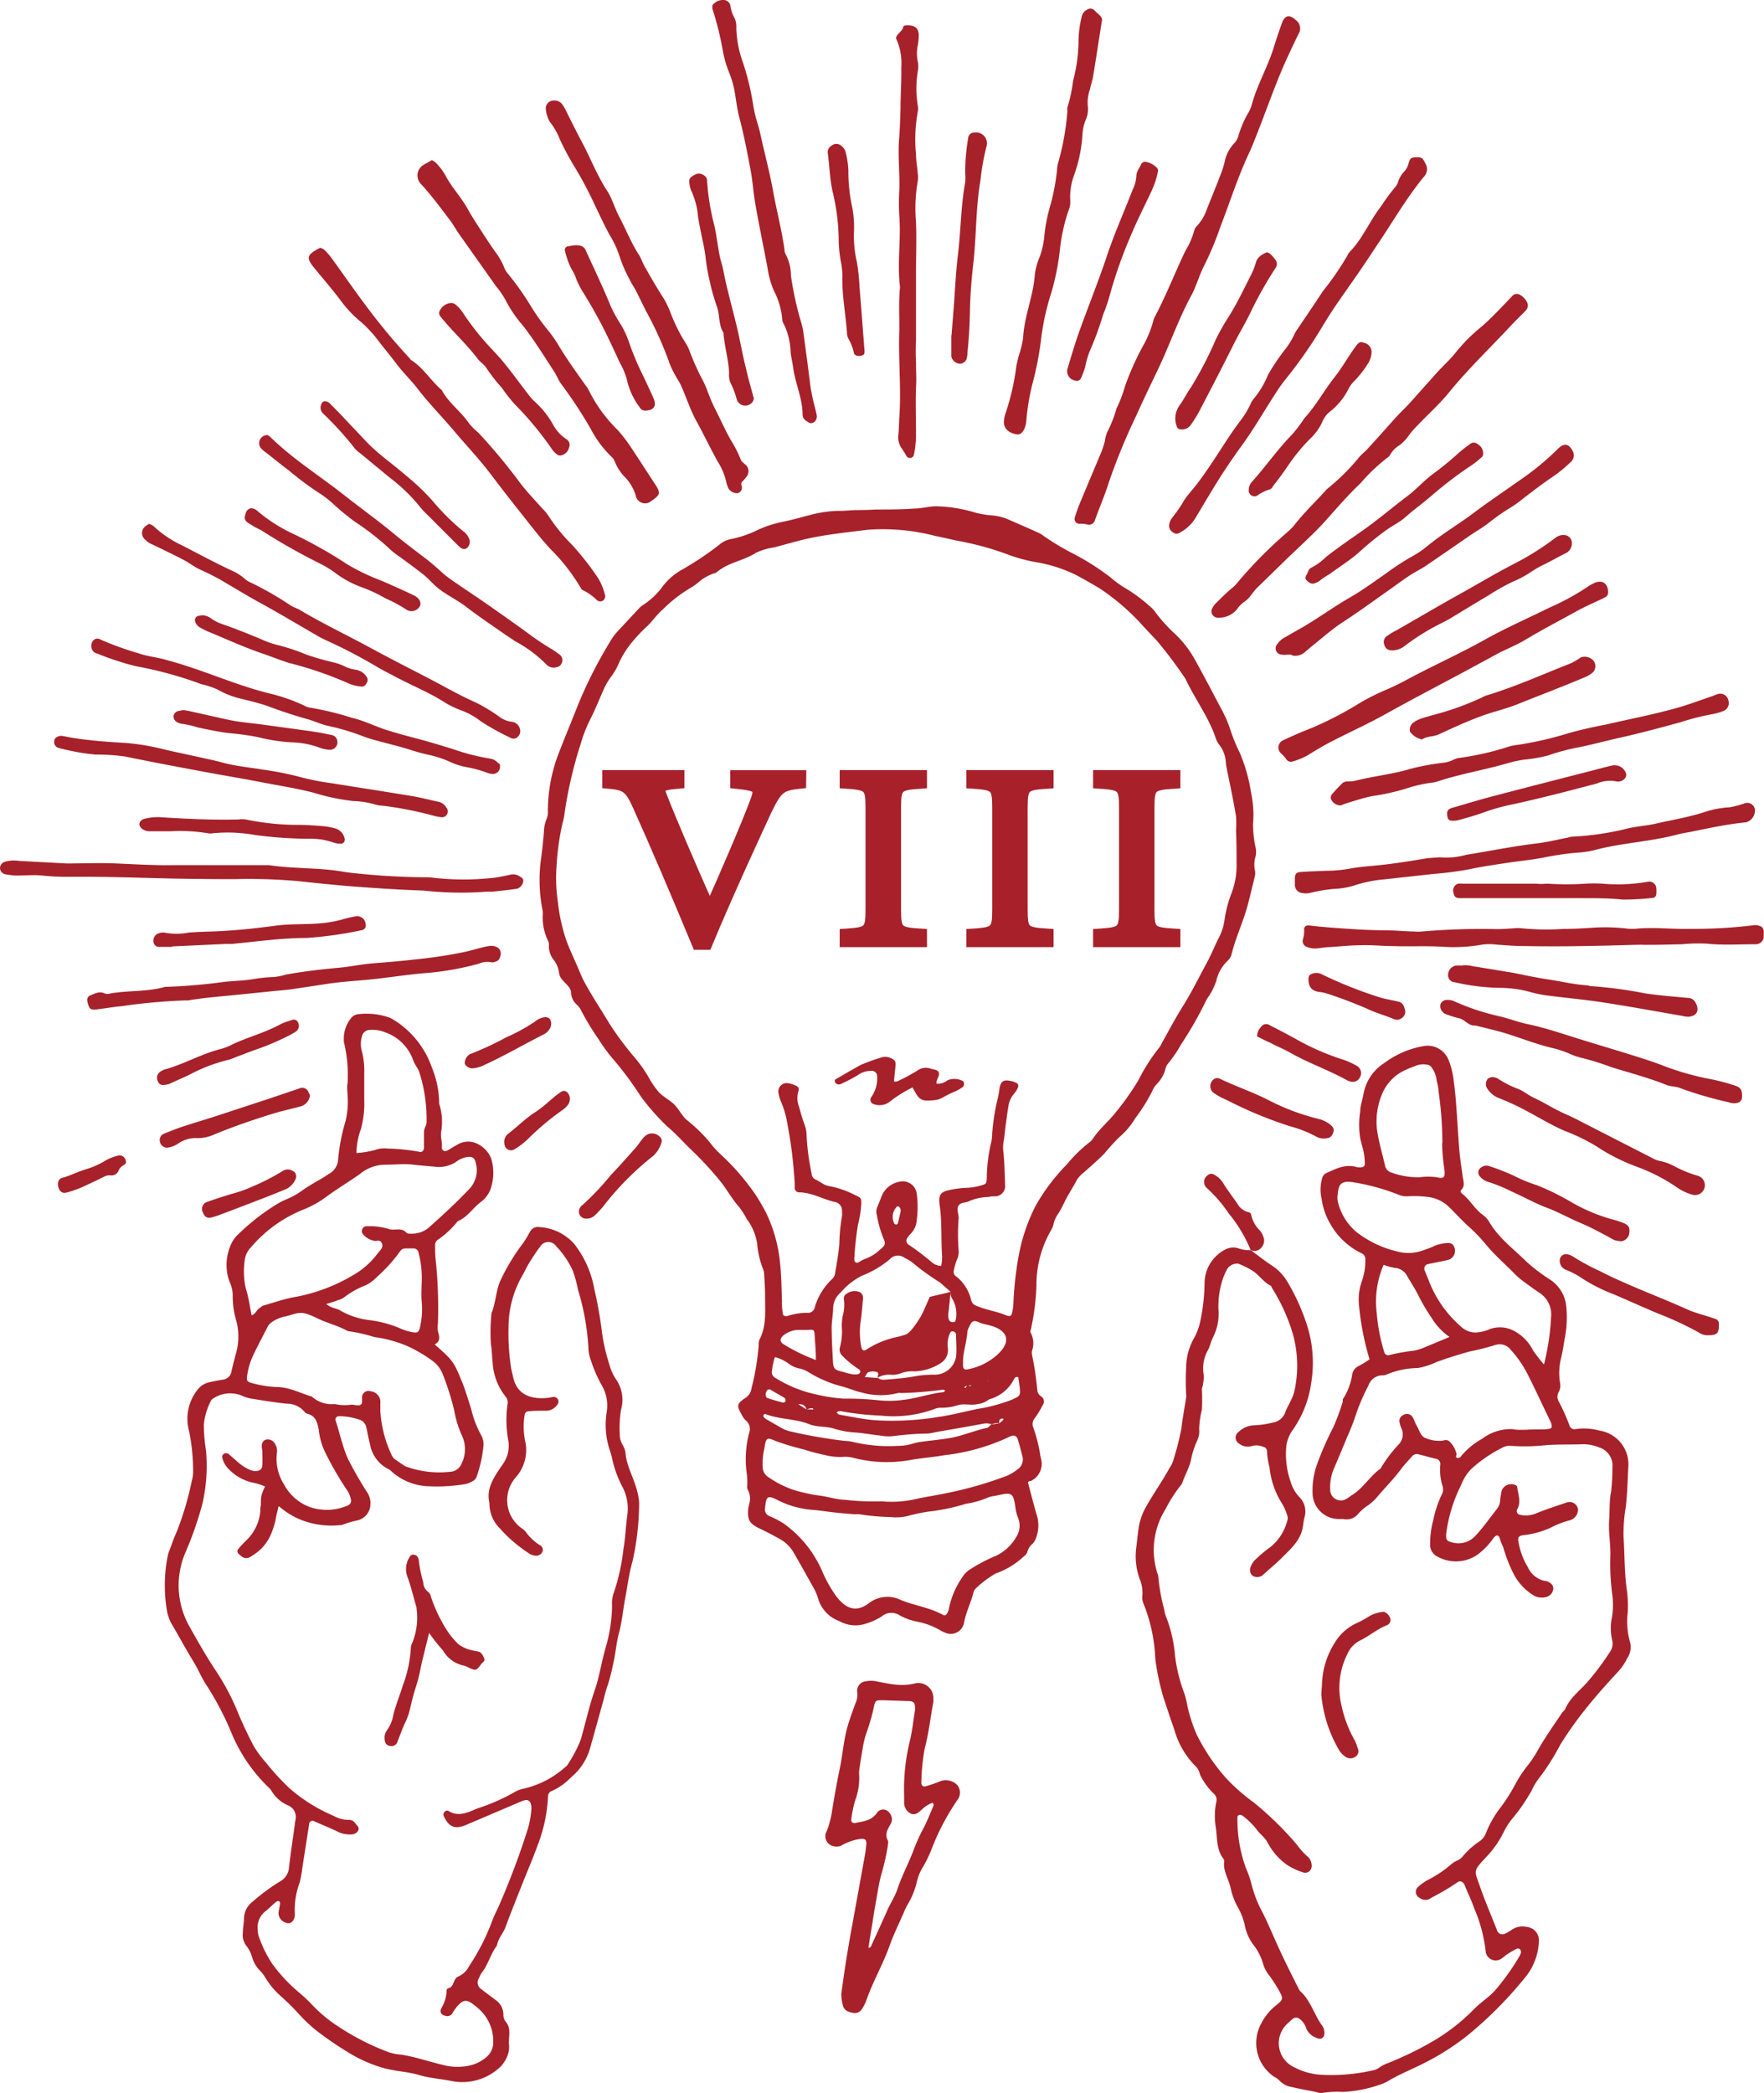 <svg id="Layer_1" data-name="Layer 1" xmlns="http://www.w3.org/2000/svg" xmlns:xlink="http://www.w3.org/1999/xlink" viewBox="0 0 185.72 220.25"><defs><style>.cls-1,.cls-4{fill:none;}.cls-2{fill:#a7212a;}.cls-3{clip-path:url(#clip-path);}.cls-4{stroke:#a7202a;stroke-width:1.19px;}.cls-5{fill:#a7202a;}</style><clipPath id="clip-path"><rect class="cls-1" x="36.46" y="69.77" width="142.5" height="66.23"/></clipPath></defs><title>5Artboard 1</title><path class="cls-2" d="M108.22,156c.3,1.1.58,2.24.91,3.36a3.67,3.67,0,0,1,0,2.34,1.78,1.78,0,0,1-.42.76,1.72,1.72,0,0,0-.54.83c-.07.31-.34.46-.55.66a8.38,8.38,0,0,1-2.79,1.64,10.9,10.9,0,0,0-2.1,1.58.76.76,0,0,0-.24.43c-.28,1.09-.8,2.09-1,3.21a1.42,1.42,0,0,1-2,1,2.93,2.93,0,0,1-.56-.28,7.76,7.76,0,0,0-2.22-.84,6.33,6.33,0,0,1-2-.7,1.57,1.57,0,0,0-1.88.12,6.84,6.84,0,0,1-1.7.77,3.43,3.43,0,0,1-2.75-.27,3.63,3.63,0,0,1-2.28-2.49,5.1,5.1,0,0,0-.33-.81c-.73-1.31-1.46-2.63-2.22-3.93a3.74,3.74,0,0,0-1.42-1.4c-.69-.39-1.4-.76-2.11-1.1-1.07-.5-1.33-.9-1.25-2,0-.21.09-.42.11-.62a1.9,1.9,0,0,0-.14-1.46c-.12-.18-.06-.41-.06-.62a7,7,0,0,0-.06-1.12,10.86,10.86,0,0,1,.25-4.25,1.18,1.18,0,0,0-.36-1.34,1.48,1.48,0,0,1-.31-.39c-.63-1.12-.74-1.29.33-2a1.41,1.41,0,0,0,.58-.93,27.21,27.21,0,0,0,.77-4.58,1.25,1.25,0,0,1,.09-.61c.76-1.48.57-3.07.58-4.64,0-.75-.06-1.5-.1-2.26a1.52,1.52,0,0,0-.1-.47,9.42,9.42,0,0,1-.63-2.68,5.69,5.69,0,0,0-1.09-2.61A9,9,0,0,0,77.8,127c-.73-.81-1.24-1.77-1.9-2.61a35.51,35.51,0,0,0-3.23-3.49c-.8-.78-1.56-1.64-2.42-2.35a25.46,25.46,0,0,1-2.42-2.68,7.08,7.08,0,0,1-.51-.71,35.86,35.86,0,0,0-2.94-3.9,18.49,18.49,0,0,1-1.32-1.83,28,28,0,0,1-1.86-3.06,2,2,0,0,0-.43-.6,1.82,1.82,0,0,1-.65-1.3c0-.51-.49-.86-.81-1.24a1.47,1.47,0,0,1-.47-1,2.85,2.85,0,0,0-.56-1.23,2.31,2.31,0,0,1-.49-1.52A.93.93,0,0,0,57.7,99a5.48,5.48,0,0,1-.55-2.79,2.26,2.26,0,0,0-.07-.63A16.32,16.32,0,0,1,57,90.11c.11-.87.2-1.74.27-2.62a3.66,3.66,0,0,1,.29-1.34,1.63,1.63,0,0,0,.12-.73A16.86,16.86,0,0,1,58.93,79c.51-1.33,1.06-2.64,1.6-4a46.47,46.47,0,0,1,3.86-7.73,5.24,5.24,0,0,1,.53-.71c.79-.86,1.59-1.71,2.39-2.57a2,2,0,0,1,.39-.32,7.8,7.8,0,0,0,2.1-2,6.6,6.6,0,0,1,1.88-1.65,32.33,32.33,0,0,0,4.07-2.71,2.53,2.53,0,0,1,1.12-.56,11.51,11.51,0,0,0,2.95-1,11.87,11.87,0,0,1,2.61-.84c.95-.19,1.87-.46,2.81-.7a12.45,12.45,0,0,1,3.22-.45c.55,0,1.09-.06,1.64-.08q1.07,0,2.13-.06c1.34,0,2.68,0,4-.1.79,0,1.56-.24,2.37-.24a15.57,15.57,0,0,1,3.72.56,9.57,9.57,0,0,0,2.08.4,5.37,5.37,0,0,1,1.94.51c1,.43,2,.87,3,1.32a2.24,2.24,0,0,1,.53.33,26.94,26.94,0,0,0,3.23,1.92,26.6,26.6,0,0,1,3.8,2.43A11.21,11.21,0,0,0,118.65,62a16.31,16.31,0,0,1,2.41,1.81,2.94,2.94,0,0,1,.59.63,16.61,16.61,0,0,0,2.11,2.32,11.07,11.07,0,0,1,2,2.58c1,1.79,1.94,3.61,2.9,5.41a12.66,12.66,0,0,1,.86,2,17.78,17.78,0,0,0,1,2.45,17.44,17.44,0,0,1,1.19,4.19,11,11,0,0,1,.21,3.34,11.81,11.81,0,0,0,.28,2.49,2.13,2.13,0,0,1,0,.87,3,3,0,0,0-.08,1.49,1.44,1.44,0,0,1,0,.62c-.27,1.1-.52,2.19-.82,3.28-.47,1.65-1.2,3.21-1.62,4.88a1.38,1.38,0,0,1-.43.75,4.15,4.15,0,0,0-1.2,2.13,6.9,6.9,0,0,1-.76,1.57,3.85,3.85,0,0,0-.44.76,39.69,39.69,0,0,1-2.5,4.34,13.18,13.18,0,0,1-1.36,2,1.37,1.37,0,0,0-.28.55,3.59,3.59,0,0,1-.91,1.62,2.26,2.26,0,0,0-.48.73,17.88,17.88,0,0,1-1.78,2.85,7.93,7.93,0,0,1-1.68,2,22.29,22.29,0,0,0-1.6,1.75c-.7.71-1.46,1.36-2.18,2a3.29,3.29,0,0,0-.68.72c-.44.85-1,1.67-1.39,2.51a10.43,10.43,0,0,1-.6,1.09,3,3,0,0,0-.47,1,2.11,2.11,0,0,1-.26.7,11.48,11.48,0,0,0-1.56,5.86,24.39,24.39,0,0,1-.53,4.35c0,.2-.17.47-.08.6a2.37,2.37,0,0,1,.14,1.93,1.21,1.21,0,0,0,0,.38,33.23,33.23,0,0,1,.57,3.84.92.92,0,0,0,.43.59.62.62,0,0,1,.13.89,10.69,10.69,0,0,1-.84,1.39.92.92,0,0,0-.17.92,16.84,16.84,0,0,1,.73,2.79c0,.17.06.33.09.5a2,2,0,0,1-1.09,2.4C108.35,155.84,108.3,155.93,108.22,156Zm-6.42-10.21-.19.14s-.09.07-.08.08.11.08.17,0a1.12,1.12,0,0,0,.09-.22l.34.07s.09,0,.11,0,0-.1-.11-.07A1.82,1.82,0,0,1,101.8,145.82Zm3.41,4,.36-.31c.09-.08.1-.17,0-.19a.33.33,0,0,0-.23.05c-.17.1-.12.29-.15.45a1.21,1.21,0,0,0-.77.11,1.66,1.66,0,0,0-.86-.08c-1.68.32-3.37.6-5.06.9a6.19,6.19,0,0,1-.86.15c-1.25,0-2.5.13-3.75.28a4.68,4.68,0,0,1-1.12-.06c-.92-.1-1.83-.27-2.74-.34a9.07,9.07,0,0,1-2.21-.4c-.85-.27-1.79-.14-2.59-.46-1.5-.6-3.14-.5-4.62-1.07a.21.21,0,0,0-.21.07.24.24,0,0,0,0,.23.94.94,0,0,0,.28.24c.58.33,1.16.67,1.75,1a3.48,3.48,0,0,0,.82.29,51.8,51.8,0,0,0,5.81,1,3,3,0,0,1,.74.1,16.46,16.46,0,0,0,4.74.41,5.14,5.14,0,0,0,1.6-.25,7,7,0,0,1,1.11-.21c.83-.11,1.66-.19,2.49-.32,1.41-.2,2.73-.79,4.11-1.1.19,0,.34-.24.51-.36Zm-21.49-2.24-.08.08s-.07,0-.1,0a.13.13,0,0,1,.2-.05l1.16.74c.16,0,.33,0,.49,0s.26.11.21-.12c0,0-.15,0-.23,0s-.32.09-.48.13a.62.62,0,0,0-.52-.54C84.14,147.77,83.9,147.8,83.72,147.61ZM92.38,145c.05-.2.14-.46,0-.58a1.23,1.23,0,0,0-.94,0c-.14,0-.24.28-.4.5l1.4.1a1,1,0,0,0,.71.18c1-.09,2-.15,3-.33a11.25,11.25,0,0,1,2.24-.2,2.28,2.28,0,0,0,2.27-1.9c.08-.75,0-1.51,0-2.26a.27.27,0,0,0,0-.12c-.08-.15-.17-.28-.37-.28s-.22.1-.28.21a2.8,2.8,0,0,0-.21,1.59,1.61,1.61,0,0,1-.71,1.51,5.35,5.35,0,0,1-2.82.9,3.61,3.61,0,0,0-1.35.17,2.37,2.37,0,0,1-1.1.19A2.35,2.35,0,0,0,92.38,145Zm7.71-9.05c-.08.74-.15,1.49-.24,2.24a1.39,1.39,0,0,0,.07.73.43.43,0,0,0,.42.22.24.24,0,0,0,.27-.2,3.09,3.09,0,0,0-.3-2.17,1.17,1.17,0,0,1-.22-.82c-.38-.32-.75-.66-1.15-1a25.9,25.9,0,0,1-2.84-2.05,4.49,4.49,0,0,0-.85-.52,1.16,1.16,0,0,0-1.58.15,10.31,10.31,0,0,1-2.89,1.71A7.1,7.1,0,0,0,88.53,136a2.27,2.27,0,0,0-.81,1.52c0,.71-.14,1.4-.16,2.09,0,1.13.06,2.26.12,3.39s.11,1.13,1.19,1.41a6.21,6.21,0,0,0,.85.21,1.78,1.78,0,0,0,.61,0,.39.39,0,0,0,.25-.25.38.38,0,0,0-.17-.28,9.79,9.79,0,0,1-1.75-1.43.89.89,0,0,1-.22-.91,6.32,6.32,0,0,0,.19-2.12,5.29,5.29,0,0,1,.09-1.12,4.45,4.45,0,0,0,.13-1.74.65.65,0,0,1,.1-.47,1.47,1.47,0,0,1,1.62-.3.83.83,0,0,1,.27.39,1.21,1.21,0,0,1,0,.5c-.07.75-.12,1.51-.24,2.25a8,8,0,0,0,.06,2.49c.06.5.28.62.65.34a9.34,9.34,0,0,1,3.25-1.29l.6-.17a1.38,1.38,0,0,0,.72-.47,9.44,9.44,0,0,0,1.26-1.87c.26-.56.5-1.12.75-1.69l1.82-.43Zm-1-2.7a5.72,5.72,0,0,0,.1-1c-.13-1.76,0-3.52-.24-5.27-.2-1.33.05-1.59,1.41-1.82a9.55,9.55,0,0,1,1.5-.16,6,6,0,0,0,1.48-.26c.46-.12.53-.2.55-.71a16.79,16.79,0,0,1,.48-3.86,4.21,4.21,0,0,0,.09-.87,22.33,22.33,0,0,1,.59-3.72c.06-.29.12-.57.16-.86.11-.94.42-1.16,1.32-.93.13,0,.24.08.36.12.35.14.41.34.21.69a2,2,0,0,1-.27.42,2.62,2.62,0,0,0-.67,1.46c-.11.62-.18,1.24-.27,1.87s-.12,1.25-.24,1.86a3.75,3.75,0,0,0,0,1.11c.11,1.11.13,2.24.17,3.37a1.08,1.08,0,0,1-1,1.21c-.24,0-.5,0-.75.07a5.41,5.41,0,0,0-2,.42c-.37.21-.9.11-1.14.47s0,.89,0,1.35a21.19,21.19,0,0,0,0,3.38,1.94,1.94,0,0,1-.19,1,5.79,5.79,0,0,0-.31,1.08.57.57,0,0,0,.24.66,4.45,4.45,0,0,1,1.58,2.5.81.81,0,0,0,.55.59c1,.44,2.1.57,3.12,1,.46.17.58.08.67-.42a6,6,0,0,0,.1-.74,36.39,36.39,0,0,1,.52-4.88,19.27,19.27,0,0,1,1.81-5.46,20.82,20.82,0,0,1,3.31-4.39,14.79,14.79,0,0,1,2.33-2.28,2,2,0,0,0,.43-.45c.66-1,1.63-1.79,2.38-2.74a28.6,28.6,0,0,0,2.37-3.35,19.32,19.32,0,0,1,2.23-3.49,2,2,0,0,0,.24-.43c.7-1.24,1.36-2.5,2.11-3.71,1-1.57,1.79-3.2,2.67-4.82.43-.79.77-1.65,1.18-2.47a5.79,5.79,0,0,0,.64-1.89,12.71,12.71,0,0,1,.75-2.91,8.08,8.08,0,0,0,.53-3.07c0-1.17,0-2.34-.06-3.51a9.47,9.47,0,0,0,0-1.51c-.22-1.36-.5-2.72-.78-4.07-.1-.49-.22-1-.28-1.48a3.37,3.37,0,0,0-.72-2,2,2,0,0,1-.35-.66c-.75-2.24-2.2-4.13-3.19-6.25a47,47,0,0,0-3-4c-.61-.64-1.21-1.28-1.8-1.93a24.41,24.41,0,0,0-3.68-3.21c-.88-.62-1.85-1.12-2.79-1.66A15.05,15.05,0,0,0,109,59.15a17.82,17.82,0,0,1-2.67-.71A30.59,30.59,0,0,0,101.28,57c-.94-.17-1.88-.42-2.82-.6a21.91,21.91,0,0,0-7.08-.65c-2,.25-4,.45-6,.86-1.31.27-2.59.66-3.89,1a6.62,6.62,0,0,0-1.91.57c-1.31.85-2.93,1-4.14,2.06a.57.57,0,0,1-.24.09,5.06,5.06,0,0,0-1.73,1,5.49,5.49,0,0,1-.82.57,14.76,14.76,0,0,0-2.86,2.23c-.6.51-1.06,1.19-1.62,1.74a17,17,0,0,0-1.7,1.8,9.91,9.91,0,0,0-1.26,2,7.06,7.06,0,0,1-.85,1.52,6.65,6.65,0,0,0-.82,1.41c-.45,1-.88,2.08-1.39,3.09a14.55,14.55,0,0,0-1,2.55,44.32,44.32,0,0,0-1.74,7.56,4.77,4.77,0,0,1-.16.73,26.43,26.43,0,0,0-.65,4.59,16.91,16.91,0,0,0,.13,3.76,19,19,0,0,0,.84,3.93c.39,1.11.91,2.15,1.36,3.22.17.39.31.78.51,1.15.82,1.55,1.8,3,2.7,4.51a34.27,34.27,0,0,0,2.78,3.72,14.88,14.88,0,0,1,1.3,1.84,9.47,9.47,0,0,0,1.12,1.66c.45.49,1.07.8,1.57,1.25s.81,1.15,1.33,1.65a16.29,16.29,0,0,1,2.43,2.34,10.5,10.5,0,0,0,1.27,1.4,24.69,24.69,0,0,1,3.6,4.17,20.86,20.86,0,0,1,1.13,1.94,15.58,15.58,0,0,1,1.45,5.18c.15,1.36.16,2.75.21,4.12a5.92,5.92,0,0,0,.12,1.43.53.53,0,0,0,.53.08,6.66,6.66,0,0,1,2-.31.73.73,0,0,0,.81-.62,6.69,6.69,0,0,1,1.83-2.95,1,1,0,0,0,.31-.64c.16-1,.37-2.05.44-3.1a18.6,18.6,0,0,1,.28-2.88,2.74,2.74,0,0,0,0-.49.93.93,0,0,0-.81-1c-1.26-.29-2.4-1-3.73-1a.47.47,0,0,1-.44-.52c0-.13,0-.25,0-.38a47.48,47.48,0,0,0-.85-6.72,9.45,9.45,0,0,0-.59-1.92,3.45,3.45,0,0,1-.25-.83A.88.88,0,0,1,83,114a2.7,2.7,0,0,1,.6.17c.45.17.59.32.44.74a2.41,2.41,0,0,0,.06,1.48c.19.68.38,1.37.62,2a3.25,3.25,0,0,1,.2,1.11,25.25,25.25,0,0,0,.53,4,.72.72,0,0,0,.38.62c.51.2.9.63,1.46.7a10.18,10.18,0,0,1,2.84,1c.52.23.56.3.55.84a11.14,11.14,0,0,1-.35,2.23,34.12,34.12,0,0,0-.39,3.63c0,.31.2.45.49.31a3.48,3.48,0,0,1,.66-.35,4.45,4.45,0,0,0,1.59-1c.54-.41.58-.63.32-1.18a11.92,11.92,0,0,1-.68-2.42,1.24,1.24,0,0,1,0-.74c.17-.42.35-.85.51-1.28a2.5,2.5,0,0,1,1.89-1.5,1.48,1.48,0,0,1,1.8,1.27,10.62,10.62,0,0,1,0,2.76,2.22,2.22,0,0,1-.65,1.46,2.42,2.42,0,0,0-.31.39.49.49,0,0,0,.12.76A26.38,26.38,0,0,1,98,132.75,1.62,1.62,0,0,0,99.1,133.22ZM80.54,158.8a.71.71,0,0,0,.47.75,10.49,10.49,0,0,1,1.45.75,12,12,0,0,1,4.17,5.21A14.1,14.1,0,0,0,88.05,168c1,1.29,2.07,1.75,3.44.71a3.19,3.19,0,0,1,3.33-.34c1.47.61,3.08.8,4.48,1.59.17.09.33,0,.42-.18a1.38,1.38,0,0,0,.18-.46,8.68,8.68,0,0,1,1.4-3.31,2.56,2.56,0,0,1,.88-.88,16.82,16.82,0,0,1,2.66-1.39,4.88,4.88,0,0,0,2.16-2,2.17,2.17,0,0,0,.22-1.91,5,5,0,0,1-.28-.95c-.26-1.86-.31-1.88-2.2-1.45a2.78,2.78,0,0,0-.73.17,9.21,9.21,0,0,1-2.29.65,21.35,21.35,0,0,1-3.42.76,17.14,17.14,0,0,0-2.57.49,5.27,5.27,0,0,1-2,.15,23.36,23.36,0,0,1-3.24-.29,2.85,2.85,0,0,0-.51,0c-.66-.06-1.33-.1-2-.18-.83-.08-1.66-.23-2.49-.29a9.64,9.64,0,0,1-3.71-1.07c-1.06-.53-1.08-.21-1.22.69C80.57,158.58,80.55,158.67,80.54,158.8ZM92.86,158a11.32,11.32,0,0,0,3.76-.29c1.14-.23,2.3-.41,3.44-.66a39.51,39.51,0,0,0,6-1.76,5,5,0,0,0,1.06-.65,1.26,1.26,0,0,0,.51-1.43c-.15-.61-.32-1.22-.5-1.82a.49.49,0,0,0-.62-.28,2.67,2.67,0,0,0-.46.2,21.71,21.71,0,0,1-6.59,1.83c-1.24.22-2.5.3-3.73.53a14.07,14.07,0,0,1-5.85-.24,3.26,3.26,0,0,0-1.12-.11,6.53,6.53,0,0,1-1.86-.18,22.91,22.91,0,0,1-2.3-.61,27.12,27.12,0,0,1-2.88-.86c-.94-.4-1.07-.46-1.24.74a6.78,6.78,0,0,0-.17,2.11,1.25,1.25,0,0,0,.57.92,10.71,10.71,0,0,0,2.56,1.32,16.8,16.8,0,0,0,2.81.63c.92.11,1.81.43,2.73.45A27.76,27.76,0,0,0,92.86,158Zm6.65-11.67a.75.75,0,0,0-.24-.08,39.62,39.62,0,0,1-4.36.35,1.16,1.16,0,0,0-.37,0,7.35,7.35,0,0,1-3.81-.05c-.71-.15-1.35-.45-2-.62a12.74,12.74,0,0,1-3.55-1.49,3.12,3.12,0,0,0-1-.42,2.69,2.69,0,0,1-1.13-.5,4.08,4.08,0,0,0-1.47-.7,6.46,6.46,0,0,0-.29,1.37.69.69,0,0,0,.38.84,13.33,13.33,0,0,0,4.13,1.69,18.43,18.43,0,0,0,3,.47,31.65,31.65,0,0,1,3.76.18,11,11,0,0,0,2.62-.06c1.42-.17,2.76-.66,4.18-.81C99.36,146.48,99.48,146.45,99.51,146.29Zm1.88-2.94c0,.17,0,.21,0,.25,0,.41.14.55.51.46a6.34,6.34,0,0,0,3.28-1.7c1.16-1.17,1-2.23-.61-2.81-.2-.07-.4-.11-.6-.17a4.51,4.51,0,0,1-.84-.23c-.76-.39-.87,0-1.12.5a1.38,1.38,0,0,0-.16.47C101.77,141.26,101.38,142.34,101.39,143.35Zm-13.3,5.28c.1.08.19.19.3.21,1.23.21,2.46.48,3.7.58a29.94,29.94,0,0,0,6.88-.37c1.57-.23,3.1-.69,4.67-.94a18.64,18.64,0,0,0,2.53-.71,5.29,5.29,0,0,0,.91-.41.54.54,0,0,0,.31-.52c0-.49-.11-1-.17-1.49,0,0,0-.09-.06-.09a.35.35,0,0,0-.23,0,.49.49,0,0,0-.16.19,4.12,4.12,0,0,1-2.51,2.11.73.73,0,0,0-.32.18,2.38,2.38,0,0,1-1,.35c-.66.17-1.32-.06-2,.09a5.75,5.75,0,0,1-2,.3,1.71,1.71,0,0,0-.61.15,12.5,12.5,0,0,1-5.55.68,29.54,29.54,0,0,1-4.1-.44A.65.65,0,0,0,88.09,148.63Zm-2.19-5.5c0-1-.08-1.74-.12-2.53s-.09-.71-.85-.68c-.33,0-.66,0-1,0a2.72,2.72,0,0,0-1.48.6c-.36.33-.36.65.05.91A19.81,19.81,0,0,0,85.9,143.13Zm-3.22,4.4c.06-.31,0-.41-.12-.48l-1.39-.81a.3.3,0,0,0-.43.07c-.18.26-.16.7.06.78.55.18,1.1.34,1.66.48C82.57,147.6,82.68,147.5,82.68,147.53Zm12.14-20c0-.21,0-.26,0-.29a.69.69,0,0,0-.18-.3c-.12-.07-.24,0-.32.13a1.53,1.53,0,0,0-.17,1.65.27.27,0,0,0,.19.11c.07,0,.18-.07.19-.13C94.66,128.22,94.76,127.77,94.82,127.49ZM104,145.31l.06,0,0-.06Z"/><path class="cls-2" d="M131.64,131.53c.74.54,1.46,1.12,2.22,1.62a5.22,5.22,0,0,1,1.65,1.69,21.73,21.73,0,0,1,2.15,4.79,13,13,0,0,1,.4,5.83,11.33,11.33,0,0,1-2.08,5.2,3.83,3.83,0,0,0-.55,1.5,8.84,8.84,0,0,0,.47,3.83,3.87,3.87,0,0,0,.95,1.61,2.13,2.13,0,0,1,.49,2.09c-.08.32-.12.66-.17,1-.24,1.43-1.28,2.31-2.22,3.26-.56.56-1.18,1.07-1.77,1.6-.1.08-.18.18-.28.25a.93.93,0,0,1-1.06,0,.81.81,0,0,1-.15-.94,1.91,1.91,0,0,1,.47-.72,13.49,13.49,0,0,1,1.54-1.29,5.22,5.22,0,0,0,1.82-2.78.86.86,0,0,0,0-.61,5.38,5.38,0,0,0-.56-1.25,8.76,8.76,0,0,1-1.3-3.77,9.16,9.16,0,0,1-.27-1.73.45.45,0,0,0-.38-.44,1.77,1.77,0,0,0-1.22-.09,1.48,1.48,0,0,1-1.31-.24.73.73,0,0,1-.07-1.25A2.41,2.41,0,0,1,132,150a9.56,9.56,0,0,0,2-.29,1.66,1.66,0,0,0,1.26-.94c.28-.79.78-1.46,1-2.29a12.39,12.39,0,0,0-.14-6.08,19.29,19.29,0,0,0-2.16-4.79c-.06-.11-.1-.26-.2-.31-.73-.38-1.17-1.08-1.83-1.53a8.65,8.65,0,0,0-1.55-.78,1.23,1.23,0,0,0-1.17.55,6.3,6.3,0,0,0-.45,1,9.22,9.22,0,0,0-.48,3.22,5.49,5.49,0,0,1-.54,2.92c-.24.45-.34,1-.56,1.4a3.87,3.87,0,0,0-.46,2.54,3.39,3.39,0,0,1-.06,1c0,.21-.11.41-.12.61a18.9,18.9,0,0,1,0,2.13,9.37,9.37,0,0,0-.29,2,2.28,2.28,0,0,1-.2,1.23,9.26,9.26,0,0,0-.68,2.15c-.2.79-.6,1.47-.86,2.22a1,1,0,0,1-.18.33,15.3,15.3,0,0,0-1.62,2.53,8.09,8.09,0,0,0-.86,6.74,1.27,1.27,0,0,1,.1.37,20.12,20.12,0,0,0,.62,3.45,3.44,3.44,0,0,0,.23.85,14.37,14.37,0,0,1,.91,4,16.38,16.38,0,0,0,.95,3.89,8.48,8.48,0,0,1,.34,1.34,16.11,16.11,0,0,0,1,3.1,21,21,0,0,0,3.07,4.55,19.69,19.69,0,0,0,2.92,2.57,35.09,35.09,0,0,1,4.57,4.47,7.3,7.3,0,0,0,1.08,1.21,1.18,1.18,0,0,1,.43.75c.15.64-.32,1.14-.93.92a6.92,6.92,0,0,1-1.69-.81,6.74,6.74,0,0,1-2-2.32c-.29-.56-.84-.9-1.19-1.43a8.26,8.26,0,0,0-1.44-1.39.5.5,0,0,0-.34-.08.26.26,0,0,0-.2.28,15,15,0,0,0,.89,5.31,10.12,10.12,0,0,1,.58,1.65,12.83,12.83,0,0,0,1.23,3.13c.63,1.28,1.17,2.6,1.77,3.89s1.31,2.72,2,4.07a.83.83,0,0,0,.14.22c1.13,1,1.47,2.52,2.36,3.69a1.24,1.24,0,0,1,.18.58c.07.61-.31.89-.84.64a1.86,1.86,0,0,1-1.07-1,1.88,1.88,0,0,0-.71-1,.54.54,0,0,0-.7,0c-.16.13-.31.27-.47.42a2.79,2.79,0,0,0,.67,4.7,6.92,6.92,0,0,0,2.89.77,19.79,19.79,0,0,0,5.48-.5,1.55,1.55,0,0,0,.56-.28,3.66,3.66,0,0,1,.88-.45,36.26,36.26,0,0,0,4.53-2.18,20.74,20.74,0,0,0,4.56-3.52c.68-.69,1.5-1.2,2.16-1.91a24.76,24.76,0,0,0,2.62-3.67,1.17,1.17,0,0,0,.14-.35.44.44,0,0,0-.09-.34.37.37,0,0,0-.33-.08,9.41,9.41,0,0,0-1,.58c-.25.16-.46.37-.71.52a1.06,1.06,0,0,1-1.59-.91,16,16,0,0,0-1.21-4.45c-.28-.83-.68-1.62-1-2.43-.17-.38-.51-.52-.8-.25a27,27,0,0,1-2.69,1.58,1,1,0,0,1-1.28,0,.7.7,0,0,1-.09-1.17,5.34,5.34,0,0,1,.92-.66,12.35,12.35,0,0,0,2.5-1.66,2.41,2.41,0,0,1,.64-.41,1.59,1.59,0,0,0,.67-.53,8.2,8.2,0,0,1,1.68-1.49,1.77,1.77,0,0,0,.68-.84,11,11,0,0,1,1.62-2.82,18.25,18.25,0,0,0,1.47-2.33,12.87,12.87,0,0,1,1.39-2.09,12.21,12.21,0,0,0,1.08-1.67c.75-1.3,1.63-2.53,2.46-3.78.09-.14.26-.24.33-.38.53-1.28,1.69-2.05,2.53-3.08a28.1,28.1,0,0,0,2.16-2.91,1.53,1.53,0,0,0,.26-1.3,5.66,5.66,0,0,1,0-2.49,8.32,8.32,0,0,0,0-2.39,25,25,0,0,1-.19-3.87c.06-1.29-.22-2.59-.12-3.89.07-1,0-2,.21-3a23.26,23.26,0,0,0,.13-2.5,2,2,0,0,0-1.41-2.13,4.38,4.38,0,0,0-1.71-.33c-1.3.05-2.61,0-3.9.1a20.53,20.53,0,0,1-3.76.06,1.55,1.55,0,0,0-.84.22,14.18,14.18,0,0,0-3.3,2.28,5,5,0,0,0-1,1.61,16,16,0,0,0-1.58,5.14,2.41,2.41,0,0,0,0,.38.45.45,0,0,0,.36.45,2.42,2.42,0,0,0,2.75-.64c.83-.89,1.51-1.89,2.27-2.84a1.64,1.64,0,0,0,.3-.82c0-.25.06-.5.1-.75a1.06,1.06,0,0,1,1.46-.91.28.28,0,0,1,.24.24c.09.78.44,1.54,0,2.32a.39.39,0,0,0,.28.58,2.71,2.71,0,0,0,1.59-.1c1.09-.44,2.2-.81,3.31-1.18a.9.9,0,0,1,1.22.71,1.19,1.19,0,0,1-.81,1.14,9.22,9.22,0,0,0-2.1.81,9.66,9.66,0,0,1-2.9.78c-.45.06-.54.23-.46.69a7.58,7.58,0,0,0,1,2.69,2.52,2.52,0,0,0,1.8,1.43l.12,0c.53.18.79.49.74.88a1,1,0,0,1-.84.83,1.69,1.69,0,0,1-1.32-.25,5.78,5.78,0,0,1-2.06-2.3,15.72,15.72,0,0,1-1-2.55c-.08-.32-.28-.61-.36-.93-.14-.57-.4-.65-.8-.07a7.24,7.24,0,0,1-1.68,1.68,4,4,0,0,1-4.37,0,1.39,1.39,0,0,1-.53-1.21,9.46,9.46,0,0,1,.33-2.49,11.66,11.66,0,0,1,.86-2.62,1.2,1.2,0,0,0,.08-1.08,5.6,5.6,0,0,1-.2-2.12.55.55,0,0,0-.47-.63c-.61-.14-1.21-.32-1.82-.47a.65.65,0,0,0-.68.21c-.39.44-.8.86-1.15,1.33-.8,1.09-1.74,2-2.62,3.06a5.49,5.49,0,0,1-.84.75,5.27,5.27,0,0,0-1.05.89,1.53,1.53,0,0,1-1.56.57H141a2.76,2.76,0,0,1-2.81-2.79,8.22,8.22,0,0,1,.51-3.07,32.77,32.77,0,0,1,1.67-3.79,23.41,23.41,0,0,0,1-2.7c0-.07,0-.19,0-.24a6.61,6.61,0,0,0,1-2.66,1.19,1.19,0,0,1,.67-.85,9.13,9.13,0,0,0,1.15-.71,29,29,0,0,1-1.12-5.79,5.74,5.74,0,0,1,.33-2.48,6.7,6.7,0,0,0,.35-2.22.67.67,0,0,0-.43-.68,7.52,7.52,0,0,1-3.18-2.94,7.13,7.13,0,0,1-1-2.81,4.27,4.27,0,0,1,.05-2.1.81.81,0,0,1,.44-.57c1-.45,2-1,3.24-.63a1.4,1.4,0,0,0,.5,0,.32.32,0,0,0,.32-.32,7,7,0,0,0-.09-1.12c-.1-.53-.26-1-.39-1.58a9.14,9.14,0,0,1,0-2.86c0-.62.25-1.23.35-1.85a4.87,4.87,0,0,1,2.2-3.24,9.67,9.67,0,0,1,4-1.75,2.38,2.38,0,0,1,2.75,1.44,8,8,0,0,1,.54,2.19c.11.79.19,1.58.25,2.37.13,1.67.21,3.35.35,5,.08.91.23,1.82.35,2.73.07.49.28,1-.18,1.41-.1.08,0,.25.06.33.85.63,1.34,1.6,2.19,2.24a2.48,2.48,0,0,1,.69.72c1,1.74,2.63,2.92,4,4.28a18.73,18.73,0,0,0,2.51,1.89,3.83,3.83,0,0,1,1.61,2.58,11.33,11.33,0,0,1-.17,3.72c-.09.62-.2,1.24-.34,1.86a6.44,6.44,0,0,0-.13,2.62,1.46,1.46,0,0,1-.13,1,1,1,0,0,0,0,1,20.38,20.38,0,0,1,1.13,2.52.55.55,0,0,0,.7.38,6.16,6.16,0,0,1,2.49.17,3.59,3.59,0,0,1,3,3.88c-.07,1.38-.1,2.76-.26,4.13a17.24,17.24,0,0,0-.24,3.13c.13,1.92.08,3.85.37,5.76a13.11,13.11,0,0,1,.07,2.26,8,8,0,0,0,.25,3.11,2.08,2.08,0,0,1-.3,1.68,6,6,0,0,1-1,1.46c-1.08,1.16-2.14,2.34-3.14,3.58a38.23,38.23,0,0,0-2.92,4.08,23.71,23.71,0,0,1-2.29,3.59,6.1,6.1,0,0,0-.7,1.19,18.74,18.74,0,0,1-1.89,2.79,7.59,7.59,0,0,0-1,1.47,10.19,10.19,0,0,1-1.82,2.67c-1.5,1.62-1.37,1.42-.74,3.2.53,1.54,1.17,3,1.78,4.57a.6.6,0,0,0,.91.36,4.78,4.78,0,0,0,.65-.38,2,2,0,0,1,1.55-.31,1.42,1.42,0,0,1,1.31,1.55,6.42,6.42,0,0,1-1.23,3.5,41.52,41.52,0,0,1-6.35,6.43,26.5,26.5,0,0,1-4.21,2.71c-1.37.72-2.82,1.27-4.15,2.07a4.47,4.47,0,0,1-.93.39,13.31,13.31,0,0,1-3.81.72,9.52,9.52,0,0,0-2.13.11,1.93,1.93,0,0,1-.73-.12c-.82-.16-1.65-.31-2.46-.5a2.24,2.24,0,0,1-1.32-.69,1.69,1.69,0,0,0-.5-.36,4.28,4.28,0,0,1-1.42-5.63,5.79,5.79,0,0,1,1.67-2c.63-.52.66-.67.26-1.38a15.61,15.61,0,0,0-1-1.58,3.6,3.6,0,0,1-.72-1.31,5.93,5.93,0,0,0-1.09-2.1,5,5,0,0,1-.81-1.82,6.94,6.94,0,0,0-.79-2.1,7.07,7.07,0,0,1-.74-2c-.2-.94-.82-1.77-.67-2.78a.35.35,0,0,0-.06-.24c-.79-1-.66-2.23-.83-3.37a7.22,7.22,0,0,1,.05-2.62.86.86,0,0,0-.26-.9,6.92,6.92,0,0,1-1.45-2A2,2,0,0,0,126,186a8.79,8.79,0,0,1-2.37-4c-.4-1.1-.75-2.22-1.13-3.33a26.63,26.63,0,0,1-.79-3.54c-.09-.49-.09-1-.14-1.5a17.28,17.28,0,0,0-1.17-4.85,1.66,1.66,0,0,1-.13-.85,3.67,3.67,0,0,0-.27-1.73,7,7,0,0,1-.37-3.34c.09-.71.15-1.42.26-2.12a6.44,6.44,0,0,1,.8-2.22c.78-1.38,1.7-2.67,2.46-4.06a2.76,2.76,0,0,0,.34-.66,30.85,30.85,0,0,0,.88-3.4c.13-1.12.34-2.22.51-3.33a1.15,1.15,0,0,0,0-.37,25.41,25.41,0,0,1,0-2.76,6.39,6.39,0,0,1,.89-3.22,6.51,6.51,0,0,0,.59-1.63,20.18,20.18,0,0,0,.46-4.09A4,4,0,0,1,129,131.5a1.74,1.74,0,0,1,1.46-.1,3.46,3.46,0,0,0,1.23.17Zm29,18.94c.75-.07,1.51,0,2.26-.07.43-.05.58-.1.4-.66-.06-.15-.14-.3-.21-.45-.75-1.54-1.46-3.1-2.24-4.63a11.37,11.37,0,0,0-1.77-2.58,1.47,1.47,0,0,0-1.57-.56,27.64,27.64,0,0,1-2.78.71c-1.16.32-2.32.68-3.46,1.1a8.07,8.07,0,0,1-2,.64,8.75,8.75,0,0,0-3.3.69,1.12,1.12,0,0,1-.49.08,1.57,1.57,0,0,0-1.41,1.08,21.35,21.35,0,0,0-1.25,2.86,23.66,23.66,0,0,1-1,2.58q-.69,1.69-1.41,3.36a4.86,4.86,0,0,0-.36,2.09,1.12,1.12,0,0,0,1.75,1c.18-.09.34-.25.51-.35,1.2-.72,1.91-2,3-2.78.06,0,.09-.13.14-.2a14.47,14.47,0,0,1,1.74-2.3,1.54,1.54,0,0,0,.37-1.74,2.64,2.64,0,0,1-.2-.6.69.69,0,0,1,.39-.83.7.7,0,0,1,1,.27c.17.29.25.63.43.9s.36,1,.82,1.23a3.81,3.81,0,0,0,1.84.31,2.41,2.41,0,0,1,.37-.07.58.58,0,0,1,.35.11,2.54,2.54,0,0,1,.79,1.37c0,.14-.16.33.08.4a.4.4,0,0,0,.42-.21,7.78,7.78,0,0,1,2.22-1.82,4.94,4.94,0,0,1,3.18-1C159.69,150.5,160.15,150.47,160.61,150.47Zm1.92-6.9a25.17,25.17,0,0,0,.74-4.94,2.7,2.7,0,0,0-1.23-2.58c-.38-.26-.76-.52-1.13-.8a11.36,11.36,0,0,1-1.28-1c-1.07-1.11-2.26-2.11-3.25-3.32a17,17,0,0,0-1.82-1.88c-.7-.64-1.34-1.35-2-2a3.84,3.84,0,0,0-2.31-1.09,11.62,11.62,0,0,0-2.13-.06,2.06,2.06,0,0,1-.85-.15,23,23,0,0,0-4.82-1.33c-1.16-.18-1.56.1-1.64,1.25a2.35,2.35,0,0,0,0,.75,6,6,0,0,0,2,3.26,11.18,11.18,0,0,0,4.17,2,4.58,4.58,0,0,0,3-.16c.35-.13.71-.24,1-.4a4.16,4.16,0,0,1,1.47-.31.72.72,0,0,1,.46.16,1,1,0,0,1-.43,1.61c-.69.17-1.4.28-2.09.44a.49.49,0,0,0-.39.75c.11.31.24.62.37.93a12.2,12.2,0,0,0,3.52,5,2.19,2.19,0,0,0,1.5.53,4.29,4.29,0,0,0,1.45-.36,3.11,3.11,0,0,1,2.32.09,4.62,4.62,0,0,1,2.21,2.15A17.32,17.32,0,0,0,162.53,143.57Zm-10.7-23.26a38.93,38.93,0,0,0-.41-5.5c0-.45-.18-.9-.23-1.36a2.67,2.67,0,0,0-.42-1,.7.7,0,0,0-.59-.41,2.12,2.12,0,0,0-1.11.1c-.34.16-.71.25-1,.41a4.74,4.74,0,0,0-2.49,2.36,7.39,7.39,0,0,0-.63,4c.18,1.28.56,2.53.85,3.79a1,1,0,0,0,.76.73,8,8,0,0,0,2.91.46,6.34,6.34,0,0,1,1.74,0c.82.19.92,0,.83-.85A19.29,19.29,0,0,1,151.83,120.31Zm.75,20.39a6.55,6.55,0,0,1-1.88-2,21.09,21.09,0,0,1-1.29-2.15c-.37-.79-.86-1.52-1.3-2.28a1.57,1.57,0,0,0-1.31-.84,7.16,7.16,0,0,1-1.16-.32,9.72,9.72,0,0,0-.72,5.1,18.82,18.82,0,0,0,.78,4.05.43.43,0,0,0,.57.34,19,19,0,0,1,2.59-.46,5.89,5.89,0,0,0,1.08-.34Z"/><path class="cls-2" d="M45.76,141.48c2,1.77,2,1.77,3,4.23.32.87.59,1.75.86,2.63a10.79,10.79,0,0,0,1.09,2.79,2,2,0,0,1,.17,1.22,13.24,13.24,0,0,1-.7,3.05.73.73,0,0,1-.4.46,2.56,2.56,0,0,1-.81.33,18.46,18.46,0,0,1-3.86.22l-.13,0a6.17,6.17,0,0,1-3.75-1.55,1.22,1.22,0,0,0-.29-.23,3.63,3.63,0,0,1-2-2.72c-.16-.56-.24-1.15-.38-1.71a1.07,1.07,0,0,0-.83-.83,6.31,6.31,0,0,0-2-.33.36.36,0,0,0-.38.5c.44,1.35.72,2.73,1.29,4a40.58,40.58,0,0,0,2.06,3.58,2,2,0,0,1,.3,1.19A1.77,1.77,0,0,1,37.64,160a10.55,10.55,0,0,0-1.55.45.56.56,0,0,1-.25.05,8.78,8.78,0,0,1-4.41-.66,8.42,8.42,0,0,1-2.09-1.35c-.13.56-.26,1-.32,1.42a8.47,8.47,0,0,1-.44,1.43,4.79,4.79,0,0,1-2,2.36c-.55.42-.92.35-1.43-.15a.36.36,0,0,1-.05-.55,10.51,10.51,0,0,1,.85-.91A4.81,4.81,0,0,0,27.41,159c0-.21,0-.42.06-.63a4.53,4.53,0,0,1,.06-1,6,6,0,0,1,.37-.93,5.62,5.62,0,0,0-1.34-.42A5.07,5.07,0,0,1,24,154.53a2.67,2.67,0,0,1-.52-.85c-.09-.25-.15-.52.09-.69a.48.48,0,0,1,.58.1l.76.66a5.23,5.23,0,0,0,1.23.86,1.85,1.85,0,0,0,.72.2c.48,0,.73-.16.76-.63s0-.92,0-1.38c0-.21-.07-.41-.06-.62a.68.68,0,0,1,.34-.64.84.84,0,0,1,.92.22,1.42,1.42,0,0,1,.33,1.17,5,5,0,0,0,.73,3.25,5.09,5.09,0,0,0,2.77,2.43,5.55,5.55,0,0,0,3.93-.16.54.54,0,0,0,.35-.7,2.62,2.62,0,0,0-.44-1,34.08,34.08,0,0,1-2.3-4,7.22,7.22,0,0,1-.63-2.29c-.15-.76-.32-1.48-1.24-1.69a.59.59,0,0,1-.28-.22,2.43,2.43,0,0,0-1.89-.83c-1.25-.14-2.49-.33-3.73-.54a4.19,4.19,0,0,1-1.07-.35,3.23,3.23,0,0,0-2.88.33.69.69,0,0,0-.32.37,7,7,0,0,0-.69,2.38,17.9,17.9,0,0,0,.23,2.75,17.74,17.74,0,0,1-.41,5.72,37.78,37.78,0,0,1-1.79,5.08,8.77,8.77,0,0,0,.48,7.75c.88,1.57,1.77,3.14,2.77,4.64a24.3,24.3,0,0,1,2.19,4.09c.53,1.28,1.11,2.53,1.75,3.76A11.15,11.15,0,0,0,28,185.49a26.06,26.06,0,0,0,2.46,2.69,17.31,17.31,0,0,0,4.65,2.91,3.18,3.18,0,0,0,1.56.43.8.8,0,0,1,.75.38c.17.22.46.43.29.76a.84.84,0,0,1-.75.39,2.78,2.78,0,0,1-1.56-.37c-.76-.34-1.53-.67-2.3-1a.35.35,0,0,0-.55.3c-.25,1.53-.48,3.07-.72,4.6a14.77,14.77,0,0,1-.26,1.48,8.23,8.23,0,0,0-.53,3.33,1.1,1.1,0,0,1-.18.72.59.59,0,0,1-.76.23,1.06,1.06,0,0,1-.71-1.39c0-.21.08-.41.1-.62a1.09,1.09,0,0,0-.07-.24c-.24-.08-.39.09-.54.22-.32.27-.61.58-.94.83a2.17,2.17,0,0,0-.8,2,2.11,2.11,0,0,0,.14.74,12.61,12.61,0,0,0,1.39,2.8,17,17,0,0,0,2.64,2.86,18.69,18.69,0,0,1,1.39,1.27,14.81,14.81,0,0,0,3,2.51A26,26,0,0,0,41,216a6.32,6.32,0,0,0,1.24.23c1.49.23,2.92.73,4.39,1.08a5.89,5.89,0,0,0,2.86.05,4,4,0,0,0,1.76-.91,2,2,0,0,0,.68-1.56,4.53,4.53,0,0,0-1.59-3.54c-.12-.12-.26-.21-.39-.32-.81-.66-1.19-.62-1.87.18a4.49,4.49,0,0,0-.42.62.63.63,0,0,1-.74.32c-.46-.1-.66-.37-.46-.8a3.88,3.88,0,0,0,.56-1.78.28.28,0,0,1,0-.12c0-.07.09-.19.14-.2.71-.12.49-1,1.1-1.25a2.36,2.36,0,0,0,1.15-1.12,22.65,22.65,0,0,0,2.26-4.34,16.43,16.43,0,0,1,.75-1.73,82,82,0,0,0,3.19-8.46,11,11,0,0,0,.34-2,1.43,1.43,0,0,0-.1-.61.45.45,0,0,0-.5-.3,1.58,1.58,0,0,0-.36.09l-5.42,2.31c-.24.09-.46.21-.7.29-1.11.42-1.7,0-2.17-1.06a.42.42,0,0,1,.06-.34c.1-.14.32-.24.44-.16,1.11.71,2.16.11,3.11-.27a20.19,20.19,0,0,0,3.79-1.66,3.11,3.11,0,0,1,1.05-.41A9.8,9.8,0,0,0,59.47,186c.09-.08.22-.15.27-.26a14,14,0,0,0,1.4-2.65c.51-1.77.9-3.57,1.51-5.32.36-1.06.56-2.18.83-3.28.09-.36.18-.73.28-1.09a16,16,0,0,0,.68-4.45,3.28,3.28,0,0,1,.19-1.36,21.3,21.3,0,0,0,1-4.52c.22-1.23.25-2.49.43-3.73a4.85,4.85,0,0,0-.55-2.9,11.89,11.89,0,0,1-1.09-3.06,8.29,8.29,0,0,0-.25-.85,8.46,8.46,0,0,1-.31-3.84,4.24,4.24,0,0,0-.56-3,14.52,14.52,0,0,1-1.09-2.53,3.82,3.82,0,0,1-.25-1.1,25.46,25.46,0,0,0-1.1-6.3,13.86,13.86,0,0,0-.56-2.05,9.52,9.52,0,0,0-1.76-2.58,1,1,0,0,0-1.67.06,21.89,21.89,0,0,0-1.25,1.88c-.24.39-.41.82-.65,1.21a10.91,10.91,0,0,0-1.43,5.38,24,24,0,0,0,.26,4.24c.05.33.15.65.22,1,.38,1.82,1.78,2.37,3.51,2.22.25,0,.49-.09.74-.11a.53.53,0,0,1,.5.32.48.48,0,0,1-.08.47,1.41,1.41,0,0,1-1.28.66c-.59,0-1.17,0-1.76.06a.41.41,0,0,0-.41.38,7.25,7.25,0,0,0-.05,2.13,6.17,6.17,0,0,0,.1.62,4.32,4.32,0,0,1-1,3.84,3.63,3.63,0,0,0,.6,5.32,1.88,1.88,0,0,1,.47.41,5.12,5.12,0,0,0,1.45,1.37.57.57,0,0,1,.3.73.74.74,0,0,1-.73.4,1.48,1.48,0,0,1-.8-.32,14.86,14.86,0,0,1-2.93-2.53,3.69,3.69,0,0,1-1.12-2.7c-.36-1.52.46-2.66,1.22-3.82a4,4,0,0,0,.66-1.19,3.46,3.46,0,0,0,.1-1.6,11.85,11.85,0,0,1-.08-3.76.94.94,0,0,0-.19-.81,6.28,6.28,0,0,1-1.37-3.56c-.08-.66-.07-1.32-.19-2a19.51,19.51,0,0,1,.07-3.24c.49-1.2.45-2.54,1.07-3.71a22.39,22.39,0,0,1,2-3.32c.39-.49.69-1,1-1.57a.94.94,0,0,1,1-.45,5.28,5.28,0,0,1,3.62,1.75,10.67,10.67,0,0,1,2.13,4.77,42.05,42.05,0,0,1,.81,4.57,19.64,19.64,0,0,0,.79,3.41,5,5,0,0,0,.67,1.49,3.8,3.8,0,0,1,.54,3.24,12.73,12.73,0,0,0-.12,2.75,1.86,1.86,0,0,0,.24.84,3.11,3.11,0,0,1,.34.81c.1,1.58,1,2.92,1.31,4.43a4.69,4.69,0,0,1,.14,1.11,28.48,28.48,0,0,1-.72,6.1c-.36,1.24-.51,2.54-.75,3.82s-.34,2.48-.67,3.7c-.27,1-.34,2.15-.6,3.21A21.31,21.31,0,0,1,64,177.3c-.23.62-.37,1.28-.55,1.93-.45,1.61-.89,3.22-1.35,4.83a6.13,6.13,0,0,1-2,3,6.29,6.29,0,0,1-2,1.42c-.34.12-.4.39-.41.7a16.28,16.28,0,0,1-1.08,5c-.53,1.46-1.15,2.89-1.72,4.33s-1.14,2.87-1.68,4.32c-.25.67-.79,1.2-.89,1.93-.69.86-.91,2-1.6,2.84a2.44,2.44,0,0,0-.28.56.83.83,0,0,0,.27,1.2c.49.4,1,.75,1.5,1.14A1.85,1.85,0,0,1,53,212a1.19,1.19,0,0,0,.2.71c.71.76.29,1.69.4,2.53a2.8,2.8,0,0,1-.53,1.78,2.21,2.21,0,0,1-.48.57A5.79,5.79,0,0,1,47.52,219c-1.11-.23-2.26-.29-3.33-.61-1.37-.41-2.8-.41-4.17-.86a14.81,14.81,0,0,1-3.29-1.5,36,36,0,0,1-3.41-2.33A15.65,15.65,0,0,1,31.51,212a25.24,25.24,0,0,0-1.87-1.86A8.36,8.36,0,0,1,27.86,208a2.9,2.9,0,0,0-.47-.59,3.3,3.3,0,0,1-.83-1.38,3.53,3.53,0,0,0-.6-1.23,1.82,1.82,0,0,1-.39-1.4c0-.5.11-1,.12-1.5a2.22,2.22,0,0,1,.87-1.74A21.39,21.39,0,0,1,29.48,198a1.8,1.8,0,0,0,.95-1.51c.18-1.5.4-3,.61-4.48,0-.17.06-.33.07-.5a1.31,1.31,0,0,0-.8-1.52,3.74,3.74,0,0,1-1.68-1.45,1.86,1.86,0,0,0-.4-.48,17,17,0,0,1-3.85-5.66,31.6,31.6,0,0,0-2.54-4.9c-.58-.82-.94-1.78-1.47-2.63-.81-1.32-1.54-2.69-2.32-4a4.56,4.56,0,0,1-.48-1.4,15.89,15.89,0,0,1,.07-5.63,3.63,3.63,0,0,1,.26-.83c.23-.63.45-1.26.73-1.87a32.61,32.61,0,0,0,1.56-5.28,3.34,3.34,0,0,0,.14-1,20.88,20.88,0,0,0-.42-4.24,4.9,4.9,0,0,1,.9-4.38,2.12,2.12,0,0,1,1.26-.78c.44-.1.9-.19,1.35-.26a1.05,1.05,0,0,0,.95-.87c.15-.69.33-1.38.52-2.06a6.54,6.54,0,0,0,0-3.23,9,9,0,0,1-.39-2.68,3.25,3.25,0,0,0-.33-1.46,5.13,5.13,0,0,1,0-3.56,3.36,3.36,0,0,1,.93-1.46,23,23,0,0,1,4.06-3.16,7.23,7.23,0,0,1,1-.51,7.91,7.91,0,0,0,1.76-1c.72-.5,1.5-.91,2.25-1.37.18-.11.34-.24.52-.34A1.8,1.8,0,0,0,35.6,122a20.38,20.38,0,0,1,.79-4.06,8.56,8.56,0,0,0,.21-2.48c0-.5-.1-1,0-1.5a14.74,14.74,0,0,0-.38-4.24,3.42,3.42,0,0,1,.74-2.57,1.11,1.11,0,0,1,.88-.43,7.25,7.25,0,0,1,3.1.35,2.67,2.67,0,0,1,.45.22,9.61,9.61,0,0,1,4.09,5.08,10.09,10.09,0,0,1,.76,3.79,6.22,6.22,0,0,1,.2,3c-.07.52.14,1.06.08,1.61a.36.36,0,0,0,.53.33c.34-.17.64-.4,1-.57a2.19,2.19,0,0,1,2-.25,2.94,2.94,0,0,1,1.65,1.6,5.17,5.17,0,0,1,0,3.09,2.94,2.94,0,0,1-1.07,1.52c-.84.63-1.4,1.58-2.38,2-.11.05-.17.18-.26.27a9.23,9.23,0,0,1-1.85,1.68.67.67,0,0,0-.33.64c0,.5,0,1,.06,1.5a49.44,49.44,0,0,1,.24,6.66,2.86,2.86,0,0,0,0,.88C46.27,140.65,46.41,141.16,45.76,141.48Zm-8.7,6.34c.11,0,.39.09.69.07a.35.35,0,0,0,.37-.4c0-.12,0-.25,0-.37a.68.68,0,0,1,.92-.7,1.13,1.13,0,0,1,1,1.28c0,.25,0,.5,0,.75a12.49,12.49,0,0,0,1.16,4.6,1.26,1.26,0,0,0,.35.5c.38.25.75.54,1.15.77a10.27,10.27,0,0,0,4.92.54,1.38,1.38,0,0,0,1-.89,3.36,3.36,0,0,0,0-2.92,11,11,0,0,1-.8-2.63,28.51,28.51,0,0,0-1.17-3.71,3.23,3.23,0,0,0-1.09-1.48A15.92,15.92,0,0,0,43,141.71a13.21,13.21,0,0,0-3.59-1,16.8,16.8,0,0,0-2.81-.63c-1-.58-2.11-.82-3.12-1.31-1.93-.93-1.9-.6-3.48-.22a3.69,3.69,0,0,0-1.37.58,1.42,1.42,0,0,0-.43.45c-.5,1-1.05,2-1.52,3a7.49,7.49,0,0,0-.63,2c-.12.74-.1.82.58,1a11.23,11.23,0,0,0,2.48.39c1.36,0,2.49.65,3.72,1a3.09,3.09,0,0,0,2.4.79A5.2,5.2,0,0,0,37.06,147.82Zm-10.57-9.4c.43-.14.5-.53.77-.71s.33-.29.52-.33c1-.28,2.06-.66,3.14-.86a18.54,18.54,0,0,0,6.74-2.62,8.51,8.51,0,0,0,2.16-2.07c.21-.27.59-.56.38-1s-.53-.17-.8-.25a2,2,0,0,1-1.17-.68.5.5,0,0,1-.07-.58.47.47,0,0,1,.39-.27h.75a7.24,7.24,0,0,1,1.73.32c.58.13,1.26-.22,1.77.37.1.12.4.09.6.09a2.72,2.72,0,0,0,1.92-.8c1.44-1.28,2.85-2.59,4.18-4a2.89,2.89,0,0,0,.54-2.82c-.09-.38-.38-.49-.77-.46a2.58,2.58,0,0,0-1.26.53,3.31,3.31,0,0,1-2.26.5c-.74-.07-1.48-.12-2.23-.21-.94-.12-1.92,0-2.88,0a4.21,4.21,0,0,0-2.77,1c-1.16.81-2.37,1.54-3.52,2.38a10.46,10.46,0,0,1-2.4,1.34,14.14,14.14,0,0,0-5.55,4,2.35,2.35,0,0,0-.65,1.45,8.12,8.12,0,0,0,.13,2.86C26.16,136.44,26.29,137.43,26.49,138.42Zm11-17.07a10.94,10.94,0,0,0,1.94-.31,2.89,2.89,0,0,1,1.36-.17,22.08,22.08,0,0,1,3.24.32c.42.14.62-.08.61-.52s0-1,0-1.5.27-.68.27-1.08a16.18,16.18,0,0,0-.78-5.3c-.16-.44-.5-.78-.63-1.22a4.82,4.82,0,0,0-3-2.95,3.46,3.46,0,0,0-1.59-.23.84.84,0,0,0-.8.67,2.76,2.76,0,0,0,0,1.61,8.1,8.1,0,0,1,.24,2.24c0,1,0,1.91,0,2.87a10.23,10.23,0,0,1-.34,3A7.77,7.77,0,0,0,37.53,121.35Zm-3.14,15.87c.52.47,1.07.44,1.5.71a8,8,0,0,0,3.07,1,12.17,12.17,0,0,1,3.13.83,5.13,5.13,0,0,0,1.06.37c.79.18,1,.22,1.15-.66a8.14,8.14,0,0,0,.15-2.36c-.09-.91,0-1.81,0-2.72a10.63,10.63,0,0,0-.35-2.58.53.53,0,0,0-.54-.43h-.75a.69.69,0,0,0-.65.31,16.16,16.16,0,0,1-2.42,2.68,4.31,4.31,0,0,1-1.19.89,8.8,8.8,0,0,0-2.28,1.27,1.83,1.83,0,0,1-.68.3C35.22,137,34.86,137.06,34.39,137.22Z"/><path class="cls-2" d="M88.58,209.78c.14-.95.26-1.91.41-2.86.18-1.16.37-2.31.58-3.47l1.5-8.26c.06-.33.09-.66.13-1,.07-.57-.11-.75-.72-.65a5.55,5.55,0,0,0-1.77.61,1.19,1.19,0,0,1-.84.16,1.07,1.07,0,0,1-.83-1.6,9.59,9.59,0,0,0,.57-2.18q.35-2.22.81-4.44c.26-1.23.36-2.48.64-3.71.24-1.07.63-2.08,1-3.11a2.14,2.14,0,0,0,.19-1.2,1,1,0,0,1,.89-1.13,2.82,2.82,0,0,1,1.12,0c.66.13,1.31.27,2,.34a5.8,5.8,0,0,0,2.11-.13,1.58,1.58,0,0,1,1.9,1.61c0,.12,0,.25,0,.37-.32,1.6-.47,3.23-.9,4.81A22,22,0,0,0,97,187.6c0,.32.19.47.48.38a14.17,14.17,0,0,0,1.43-.49,1.62,1.62,0,0,1,1.33,0,1.23,1.23,0,0,1,.62,1.85,25.11,25.11,0,0,0-2.66,4.95,13.62,13.62,0,0,1-1,2.14,5.12,5.12,0,0,0-.67,1.61,8.33,8.33,0,0,1-1,2.44,7.33,7.33,0,0,0-.38.8c-.5,1.15-1.06,2.28-1.48,3.46-.71,2-1.81,3.86-2.5,5.89a4.49,4.49,0,0,1-.41.78.88.88,0,0,1-1,.41c-.4-.08-.84-.2-1-.71A4.48,4.48,0,0,1,88.58,209.78ZM91.44,205c.27-.06.29-.24.35-.37.51-1.1,1-2.19,1.51-3.32.34-.86.89-1.63,1.18-2.49.49-1.48,1.24-2.84,1.77-4.29a19.21,19.21,0,0,1,1-2.17c.4-.78.72-1.6,1.06-2.41,0,0-.06-.14-.1-.2s-.09,0-.12,0a3.72,3.72,0,0,0-.65.36c-.27.2-.5.45-.77.64a.78.78,0,0,1-.72.14,1.3,1.3,0,0,1-.76-1.05c0-.29,0-.59,0-.88a21.23,21.23,0,0,1,.57-5.61c.27-1.09.39-2.22.57-3.34a1.53,1.53,0,0,0,0-.37c0-.46-.18-.6-.62-.62l-2.76-.09c-.73,0-.8,0-.94.69a20.54,20.54,0,0,1-.8,2.78,9,9,0,0,0-.4,1.71c-.11.61-.21,1.23-.3,1.85a3.21,3.21,0,0,0-.06.75,6.57,6.57,0,0,1-.4,2.71,13,13,0,0,0-.42,2c-.06.3.13.48.45.42.85-.17,1.73-.24,2.28-1.11a.8.8,0,0,1,1.29.06,1,1,0,0,1,.12,1.17c-.32.54-.65,1.08-.29,1.74.07.13,0,.34,0,.5a24.1,24.1,0,0,1-.58,2.68,14.71,14.71,0,0,0-.43,1.83c-.19,1.11-.4,2.22-.57,3.34S91.57,203.94,91.44,205Z"/><path class="cls-2" d="M114.41,55.18a2.55,2.55,0,0,0-.73-.06.5.5,0,0,1-.51-.68,15.39,15.39,0,0,1,.64-1.76c.72-1.74,1.46-3.47,2.18-5.2a10.39,10.39,0,0,0,.34-1.08,3.25,3.25,0,0,1,.28-1,13.09,13.09,0,0,0,.94-2.41,14,14,0,0,0,.89-2.33,29,29,0,0,1,1.82-4.11,11.61,11.61,0,0,0,1.16-2.77,1.69,1.69,0,0,1,.18-.47c1.19-2.25,2.11-4.63,3.21-6.93a8.13,8.13,0,0,0,.94-2.18.87.87,0,0,1,.26-.41A5,5,0,0,0,127.07,22c.49-1.24,1-2.47,1.47-3.71a9.69,9.69,0,0,0,.38-1.19,4,4,0,0,1,1-2,1.75,1.75,0,0,0,.48-.87,10.84,10.84,0,0,1,1-2.31,4,4,0,0,0,.36-.79c.55-2.12,1.68-4,2.33-6.09.28-.88.56-1.75.88-2.62s.84-.9,1.49-.28a1.07,1.07,0,0,1,.25,1.44c-.39.79-.76,1.58-1.13,2.38-1.2,2.58-2.11,5.28-3.16,7.93-.29.74-.57,1.49-.91,2.21-1.18,2.5-2,5.13-3,7.7a33.22,33.22,0,0,1-1.79,4.27,13.12,13.12,0,0,0-.58,1.39c-.21.5-.38,1-.64,1.5-1.38,2.5-2.3,5.21-3.52,7.78-.79,1.66-1.6,3.32-2.35,5a63.93,63.93,0,0,0-2.88,7c-.42,1.36-1,2.67-1.47,4A.66.66,0,0,1,114.41,55.18Z"/><path class="cls-2" d="M128.24,65a.66.66,0,0,1-.6-1,1.77,1.77,0,0,1,.36-.5c.5-.5,1-1,1.54-1.47a5.39,5.39,0,0,0,.56-.5A46.58,46.58,0,0,1,135.54,56a6,6,0,0,0,.79-.81c1-1.29,2.2-2.4,3.28-3.62l.18-.17a22.64,22.64,0,0,0,3.36-3.35c.31-.34.69-.62,1-1,1-1.08,1.95-2.17,2.93-3.25.43-.46.89-.89,1.31-1.35,1-1.11,2-2.24,3-3.35.62-.67,1.31-1.29,1.87-2A17.89,17.89,0,0,1,156,34.36c1.15-1,2.14-2.09,3.18-3.17a.65.65,0,0,1,.9-.13,1.88,1.88,0,0,1,.68.72.78.78,0,0,1-.14.92c-.5.51-1,1-1.5,1.52-2.16,2.33-4.47,4.52-6.5,7-1,1.25-2.25,2.36-3.37,3.54a9.79,9.79,0,0,0-.88,1,4.68,4.68,0,0,1-1,1.08,2.79,2.79,0,0,0-1,1,.73.73,0,0,1-.24.28,19,19,0,0,0-2.91,2.76c-1.31,1.23-2.48,2.6-3.67,3.93s-2.74,2.71-4.12,4.05l-3.08,3c-.24.23-.42.52-.64.77a2.78,2.78,0,0,1-.6.63,3.14,3.14,0,0,0-.88.86A2.41,2.41,0,0,1,128.24,65Z"/><path class="cls-2" d="M57.46,11.37a.83.83,0,0,1,.57-.75,1.09,1.09,0,0,1,1.13.31,4.47,4.47,0,0,1,.45.76c.49,1,1,2,1.47,2.91,1,1.8,1.7,3.73,2.83,5.46.54.83.8,1.83,1.27,2.72.71,1.32,1.24,2.74,2.07,4,.25.38.38.84.61,1.24.64,1.13,1.28,2.25,2,3.36a9.36,9.36,0,0,1,.71,1.46,17.29,17.29,0,0,0,1.68,3.36,4.38,4.38,0,0,1,.37.79,26.49,26.49,0,0,0,1.35,3c.34.62.56,1.31.84,2,.16.38.34.76.53,1.14.51,1,1,2.11,1.57,3.13A12.87,12.87,0,0,1,78,48.39c.06.18.27.31.42.46a.9.9,0,0,1,.17,1.32,3.15,3.15,0,0,1-.41.48.38.38,0,0,0-.11.44.61.61,0,0,1-.39.81,1.1,1.1,0,0,1-1-.51,4.81,4.81,0,0,1-.26-.84,6.74,6.74,0,0,0-.84-1.95c-.78-1.38-1.45-2.82-2.22-4.21s-1.15-2.78-1.81-4.13a13.19,13.19,0,0,1-1-1.86A37.37,37.37,0,0,0,68,32.71c-.29-.61-.6-1.2-.89-1.81s-.6-1-.84-1.52a14.16,14.16,0,0,1-1-2.28,10.49,10.49,0,0,0-1.09-2.38c-.55-1-1-2-1.49-3a40.7,40.7,0,0,0-2.1-4,29.42,29.42,0,0,1-1.66-3.08,7,7,0,0,0-1.06-1.84A3.3,3.3,0,0,1,57.46,11.37Z"/><path class="cls-2" d="M45.46,16.86a1.25,1.25,0,0,1,.4.24,6.37,6.37,0,0,1,1,1.29c.65,1.28,1.66,2.31,2.36,3.56.52.95,1.14,1.85,1.72,2.77.39.6.79,1.19,1.19,1.77a6.78,6.78,0,0,1,.94,1.63,2.45,2.45,0,0,0,.45.74,29.57,29.57,0,0,1,2.39,3.39,22.72,22.72,0,0,0,1.82,2.55,14.66,14.66,0,0,1,1.2,1.75c.85,1.39,1.8,2.7,2.72,4a2.9,2.9,0,0,1,.34.52A15.25,15.25,0,0,0,65,45.22,15.94,15.94,0,0,1,66.38,47c.9,1.35,1.78,2.72,2.67,4.08a3.37,3.37,0,0,1,.19.32c.22.47.19.64-.23,1a3.08,3.08,0,0,1-.41.3,1,1,0,0,1-1.67-.56,4.72,4.72,0,0,0-1.12-1.91,5,5,0,0,1-1.09-1.67,1.29,1.29,0,0,0-.36-.51,11.36,11.36,0,0,1-2.16-2.9,47.35,47.35,0,0,0-3.1-4.72c-.31-.41-.47-.88-.74-1.3-1.08-1.65-2.1-3.32-3.31-4.87a13.3,13.3,0,0,1-1.83-2.69,8.65,8.65,0,0,0-1-1.45L48.3,24.58c-.31-.44-.56-.93-.89-1.36-1-1.31-2-2.69-3.13-3.9a1.28,1.28,0,0,1,.27-1.94C44.83,17.2,45.13,17.05,45.46,16.86Z"/><path class="cls-2" d="M116,2.26c-.32,2-.6,3.9-.91,5.75-.07.46-.24.89-.32,1.34a4.2,4.2,0,0,0-.24,1.84,2.71,2.71,0,0,1-.24,1.46,4.85,4.85,0,0,0-.33,1.59,15.41,15.41,0,0,1-.86,4.15,6.59,6.59,0,0,0-.42,2.71,2.34,2.34,0,0,1-.2,1.1,19.28,19.28,0,0,0-.9,4.17,25.91,25.91,0,0,1-1,4.78,25.46,25.46,0,0,0-1,4.79,35,35,0,0,1-.78,4.08,23,23,0,0,0-.74,4.2,4.13,4.13,0,0,1-.07.49c-.2.73-.52,1.07-.94,1-.94-.15-1.45-.7-1.34-1.49a3,3,0,0,1,.2-.85,25.7,25.7,0,0,0,1.1-4.88c.07-.33.15-.65.23-1a10.48,10.48,0,0,0,.48-1.95c.11-2.27,1.08-4.38,1.23-6.65a7.14,7.14,0,0,1,.54-1.93,9,9,0,0,0,.48-2.33,17.9,17.9,0,0,1,.63-3.08,21.94,21.94,0,0,0,.69-3.7,3.2,3.2,0,0,1,.09-.62,26.92,26.92,0,0,0,1-5.55,1.14,1.14,0,0,1,0-.37,15.9,15.9,0,0,0,.6-2.82,16.7,16.7,0,0,0,.57-4.22,11.56,11.56,0,0,1,.33-2.49,1.06,1.06,0,0,1,.59-.77.58.58,0,0,1,.79.12C115.63,1.51,116.16,1.8,116,2.26Z"/><path class="cls-2" d="M172.7,99.42c-2.41.06-4.21.12-6,.14q-3.13.06-6.28,0c-.95,0-1.91-.08-2.87-.15a5.79,5.79,0,0,0-1.5,0,17.29,17.29,0,0,1-4.25.22c-1.75-.1-3.52,0-5.28-.07-1,0-2-.11-3-.09-1.17,0-2.34.12-3.5.2-.46,0-.92.1-1.38.14a2.23,2.23,0,0,1-1-.14.66.66,0,0,1-.48-.77,2.9,2.9,0,0,0,.14-1.1c0-.27.21-.44.51-.41,1.7.21,3.41.31,5.12.42,1,.06,2.08.09,3.12.1s1.92.11,2.88.12a3.86,3.86,0,0,0,.76,0,73.92,73.92,0,0,1,7.88-.25c.67,0,1.34-.06,2-.1a2.85,2.85,0,0,1,.5,0,27.3,27.3,0,0,0,4.52.08c1,0,2.09-.06,3.13-.13a20.21,20.21,0,0,1,3.39.07,5.59,5.59,0,0,0,1,.05c2-.21,3.94.06,5.89,0a50.63,50.63,0,0,0,6.63-.38,1.2,1.2,0,0,1,.62.07.58.58,0,0,1,.44.54c0,.17,0,.33,0,.5a.83.83,0,0,1-.83.89c-1.71,0-3.43.12-5.14-.06a17.77,17.77,0,0,0-2.63.06C175.44,99.41,173.77,99.46,172.7,99.42Z"/><path class="cls-2" d="M33.71,26.08a1.16,1.16,0,0,1,.42.2,6.62,6.62,0,0,1,.75.84c1.2,1.66,2.37,3.34,3.61,5a64.55,64.55,0,0,0,4.56,5.5c.09.09.15.22.25.28,1.29.83,2.07,2.18,3.21,3.15.71,1.35,2,2.22,2.85,3.48a6.94,6.94,0,0,0,1,1A61.4,61.4,0,0,1,54.89,51c.7.89,1.49,1.7,2.24,2.55a4.49,4.49,0,0,1,.57.67,18.84,18.84,0,0,0,2.52,3.11A29.11,29.11,0,0,1,63,60.89a6.23,6.23,0,0,1,.67,1.62.57.57,0,0,1-.17.68.52.52,0,0,1-.69-.07,5.65,5.65,0,0,0-1.42-1c-.18-.07-.23-.22-.32-.37a20,20,0,0,0-3-3.85c-.75-.78-1.43-1.64-2.11-2.49-1.43-1.81-2.87-3.61-4.25-5.45-1.21-1.61-2.6-3.06-3.89-4.59s-2.75-3-4-4.65c-.68-.84-1.46-1.6-2.11-2.47s-1.36-1.7-2-2.55a13,13,0,0,0-1.72-1.83,12.19,12.19,0,0,1-2-2.08c-.94-1.27-2-2.48-3-3.71-.72-.9-.65-1.25.39-1.83A2.9,2.9,0,0,1,33.71,26.08Z"/><path class="cls-2" d="M149.18,16.55c.54,0,.61.1.89.65a1.13,1.13,0,0,1-.14,1.38c-1.65,2-3,4.26-4.41,6.41-1.07,1.6-2.12,3.22-3.24,4.79l-1.36,1.95c-.55.79-1.07,1.6-1.57,2.42a47.44,47.44,0,0,1-4,5.76,17.2,17.2,0,0,0-1.15,1.64c-1.12,1.72-2.14,3.51-3.34,5.17-.91,1.25-1.79,2.53-2.61,3.84s-1.56,2.57-2.33,3.86a4.23,4.23,0,0,1-1.7,1.63.59.59,0,0,1-.69,0,.81.81,0,0,1-.43-.84,1.59,1.59,0,0,1,.36-.79,13.9,13.9,0,0,0,1.2-1.75c.42-.66,1-1.23,1.46-1.87,1-1.31,1.86-2.68,2.76-4.05.52-.81,1.06-1.61,1.64-2.38a9.84,9.84,0,0,0,1.12-1.8,2.11,2.11,0,0,1,.31-.55,9.47,9.47,0,0,0,1.55-2.57,21.27,21.27,0,0,1,1.82-2.7,7.86,7.86,0,0,0,.92-1.49,2.7,2.7,0,0,1,.24-.44c.93-1.39,1.88-2.77,2.79-4.17a29.93,29.93,0,0,0,2.62-3.81,1,1,0,0,1,.2-.32c1.37-1.39,2.09-3.23,3.27-4.75a23.11,23.11,0,0,1,1.56-2.12,1.45,1.45,0,0,0,.29-.55,2.74,2.74,0,0,1,.64-1.06,2,2,0,0,0,.46-.88C148.47,16.62,148.58,16.56,149.18,16.55Z"/><path class="cls-2" d="M86,43.84c0,.51-.51.83-.83.64s-.66-.39-.67-.83c0-1.74-.79-3.33-1-5-.07-.53-.21-1.06-.26-1.6a7.32,7.32,0,0,0-.7-2.91,1.24,1.24,0,0,1-.18-.47,7.91,7.91,0,0,0-.9-3.11,9.89,9.89,0,0,1-.66-2.41c-.41-2.17-.86-4.34-1.25-6.53-.23-1.27-.3-2.57-.55-3.85-.34-1.81-.69-3.62-1.16-5.4-.21-.81-.32-1.65-.45-2.47a10.34,10.34,0,0,0-.59-2.18,12.26,12.26,0,0,1-.66-2.16A33.18,33.18,0,0,0,75,.91c0-.11,0-.29,0-.35A1.4,1.4,0,0,1,76.21,0a.75.75,0,0,1,.7.63,3.46,3.46,0,0,0,.44,1.3,2.1,2.1,0,0,1,.17,1,11.5,11.5,0,0,0,.71,3.68A27.79,27.79,0,0,1,79.29,11,13.18,13.18,0,0,0,79.76,13a14.86,14.86,0,0,1,.37,1.46c.42,1.88.92,3.74,1.26,5.64s.91,4.07,1.2,6.14a1.22,1.22,0,0,0,.11.49A4.75,4.75,0,0,1,83.27,29a34.25,34.25,0,0,0,1.07,4.9,6.64,6.64,0,0,1,.23,1c.26,1.91.52,3.82.75,5.73A22.84,22.84,0,0,0,85.83,43C85.91,43.34,86,43.67,86,43.84Z"/><path class="cls-2" d="M151.57,90.22a7.91,7.91,0,0,0,2.8-.26c2.47-.4,4.93-.9,7.42-1.2,1.12-.13,2.22-.41,3.33-.62a1.81,1.81,0,0,1,.37-.09,29.58,29.58,0,0,0,6.06-.91c.89-.18,1.82-.25,2.72-.45,1.71-.39,3.44-.67,5.13-1.21a10.09,10.09,0,0,1,2.7-.52,9.38,9.38,0,0,0,1.57-.42.82.82,0,0,1,1.1.7,1.3,1.3,0,0,1-.94,1.3c-2,.19-3.89.61-5.82,1-.49.09-1,.17-1.47.3-2.88.76-5.88.86-8.76,1.65a10.41,10.41,0,0,1-1.86.25,33.76,33.76,0,0,0-3.47.52c-1.23.24-2.48.35-3.73.54s-2.73.4-4.08.69a34,34,0,0,1-3.61.47l-5.36.59a13.64,13.64,0,0,0-3.19.67,8.53,8.53,0,0,1-2.1.33,18.74,18.74,0,0,0-2.47.42,2,2,0,0,1-.87,0,.85.85,0,0,1-.71-.89q0-.31,0-.63c0-.51.18-.66.7-.69,1-.06,2-.1,3-.13a13.6,13.6,0,0,0,2.11-.22c1-.19,2-.25,3-.35,1.66-.17,3.31-.44,5-.72C150.62,90.28,151.13,90.26,151.57,90.22Z"/><path class="cls-2" d="M7,90.87c1.6,0,3.44-.08,5.28,0s3.93.21,5.9.18c1.64,0,3.27,0,4.9,0s3.35,0,5,0h.25c2.2.33,4.43.28,6.64.52.62.07,1.24.19,1.87.27a75,75,0,0,0,7.64.48c.42,0,.84,0,1.26.07a28.74,28.74,0,0,0,6.15,0c.58-.06,1.15-.2,1.73-.31a1.27,1.27,0,0,1,1,.09c.21.13.47.23.48.52a1,1,0,0,1-.65.84c-.87.12-1.74.22-2.62.31-.2,0-.42,0-.62,0a35.92,35.92,0,0,1-6.64-.12c-2.52-.08-5-.25-7.52-.44-1.93-.15-3.84-.36-5.76-.56a59,59,0,0,0-6.65-.2q-3.39,0-6.78-.07c-3.48-.08-6.95-.21-10.43-.18a25.35,25.35,0,0,1-3-.13c-.87-.09-1.75,0-2.63,0A7.36,7.36,0,0,1,.52,92,.69.69,0,0,1,0,91.37a.71.71,0,0,1,.48-.67A3.55,3.55,0,0,1,2,90.6Z"/><path class="cls-2" d="M94.67,44.14c.23-3-.07-5.94,0-8.92.06-1.67-.09-3.34.09-5-.32-2.5.12-5-.08-7.53a23.08,23.08,0,0,1,0-2.63c.07-1.89-.18-3.77,0-5.66.07-1,.1-2,.13-3,0-1.42.11-2.85.08-4.27a6.2,6.2,0,0,0-.54-3.06.27.27,0,0,1,0-.12c.12-.46.65-.63.75-1.12,0-.14.27-.16.44-.16.82,0,1.19.3,1.19,1.08a6.64,6.64,0,0,1-.1,1,4.3,4.3,0,0,0,0,1.75,2.59,2.59,0,0,1,0,1,11,11,0,0,0,0,3.62,1.62,1.62,0,0,1,0,.62,16.09,16.09,0,0,0-.19,4.49c0,.67.13,1.33.18,2a2.82,2.82,0,0,1,0,.87,16.37,16.37,0,0,0-.18,4.25c.07,1.76,0,3.52,0,5.28s0,3.77,0,5.65c0,.5,0,1,0,1.5a23.84,23.84,0,0,0,0,2.39c0,.88.06,1.75,0,2.63-.06,1.63,0,3.27,0,4.9a10,10,0,0,1-.21,2.11.44.44,0,0,1-.42.39.43.43,0,0,1-.4-.26c-.14-.25-.3-.49-.46-.73a2,2,0,0,1-.37-1.42C94.64,45.23,94.65,44.68,94.67,44.14Z"/><path class="cls-2" d="M169.3,62.38c0,.3-.2.44-.44.55-1,.48-2,.91-2.94,1.43-1.81,1-3.61,1.94-5.38,3-1,.6-2.11,1-3.14,1.58L154,70.78c-2.69,1.44-5.4,2.85-8.07,4.34-1.79,1-3.66,1.85-5.48,2.78-.94.47-1.83,1-2.73,1.56a6.93,6.93,0,0,1-1.62.67.56.56,0,0,1-.67-.22,4,4,0,0,0-.58-.65.83.83,0,0,1,.23-1.35c1-.47,2.06-.93,3.12-1.34a37.92,37.92,0,0,0,5-2.61,22.91,22.91,0,0,1,2.57-1.3,25.8,25.8,0,0,0,2.37-1.14c2.8-1.51,5.72-2.8,8.49-4.37C158.73,66,161,65,163.14,63.94a25.54,25.54,0,0,0,4.07-2.23,4.88,4.88,0,0,1,.55-.31C168.65,60.94,169.34,61.38,169.3,62.38Z"/><path class="cls-2" d="M141.18,84.76a1.1,1.1,0,0,1-1.06-.7.62.62,0,0,1,.1-.46c.35-.41.73-.8,1.11-1.18a.83.83,0,0,1,.59-.18,3.74,3.74,0,0,0,.75-.07c1.94-.5,3.94-.68,5.87-1.27a26.26,26.26,0,0,1,3.32-.62,3.37,3.37,0,0,0,1.2-.34,1.55,1.55,0,0,1,.6-.18,29.4,29.4,0,0,0,5.25-1.21,6.49,6.49,0,0,1,.86-.16,36,36,0,0,0,5.14-1.16c1.4-.42,2.84-.72,4.26-1,2.37-.55,4.74-1,7.09-1.65,1.37-.36,2.7-.88,4.05-1.33a4.52,4.52,0,0,1,.47-.18.86.86,0,0,1,1.18.61.9.9,0,0,1-.5,1.14,6.24,6.24,0,0,1-1.33.36,28.19,28.19,0,0,0-3.28.85c-2.1.57-4.2,1.14-6.32,1.61-1.44.32-2.85.71-4.29,1a21.9,21.9,0,0,0-3.27.87,16,16,0,0,1-2.47.43,12.27,12.27,0,0,0-1.6.33c-2.52.75-5.14,1.16-7.65,2a2.21,2.21,0,0,1-.37.08A14.57,14.57,0,0,0,148,83a23.66,23.66,0,0,1-3.53.78c-.95.19-1.86.5-2.78.78C141.47,84.64,141.27,84.72,141.18,84.76Z"/><path class="cls-2" d="M51.77,101.28a2.15,2.15,0,0,0-1.33.13,30.26,30.26,0,0,1-5.67,1c-2,.16-4,.5-6,.69-1.46.14-2.93.22-4.38.45l-3.72.56c-.58.08-1.17.12-1.75.18l-4.25.43c-1.62.16-3.25.29-4.86.56a1.07,1.07,0,0,1-.25,0,61.1,61.1,0,0,0-6.75.61c-.84.07-1.66.22-2.49.32s-.89,0-1.09-.68c-.12-.43,0-.68.35-.81s.9-.45,1.44-.17a1,1,0,0,0,.61,0c1.9-.33,3.86-.16,5.73-.69a59.41,59.41,0,0,0,6.25-.53c1-.1,1.92-.12,2.88-.26a15.48,15.48,0,0,1,2.37-.25,6.78,6.78,0,0,0,1.22-.25c1.89-.35,3.8-.56,5.72-.74,1.12-.1,2.23-.35,3.36-.44,1.54-.12,3.09-.25,4.63-.43a48.85,48.85,0,0,0,5.09-.77c.65-.14,1.29-.34,1.93-.49a5.31,5.31,0,0,1,.87-.16c.89,0,1.3.6.87,1.4a.67.67,0,0,1-.4.27A1.07,1.07,0,0,1,51.77,101.28Z"/><path class="cls-2" d="M15.68,55.14a.88.88,0,0,1,.23.07,1.13,1.13,0,0,1,.31.21,11.41,11.41,0,0,0,3,2c1.7.88,3.4,1.79,5.14,2.61a5.07,5.07,0,0,1,1.38.86,2.06,2.06,0,0,0,.52.35,33.29,33.29,0,0,1,4.34,2.48c.31.2.7.3,1,.49,2.26,1.34,4.64,2.49,7,3.75,2.09,1.14,4.21,2.23,6.33,3.32,1.7.88,3.36,1.85,5.12,2.63a17.74,17.74,0,0,1,2.47,1.48,2.71,2.71,0,0,0,1.36.57,1,1,0,0,1,.89.92.78.78,0,0,1-.27.67.58.58,0,0,1-.7.12,26.7,26.7,0,0,1-3.18-1.76,7.63,7.63,0,0,0-2.05-1.15,9.31,9.31,0,0,1-2-1c-1.63-1-3.44-1.72-5.13-2.64-.55-.29-1.12-.57-1.66-.89a55.34,55.34,0,0,0-5.56-2.9,9.42,9.42,0,0,1-.89-.47c-2-1.16-4-2.35-6-3.45-1.18-.64-2.32-1.34-3.45-2a23.64,23.64,0,0,0-2.78-1.45c-.66-.3-1.2-.75-1.83-1.07-1.08-.56-2.17-1.08-3.27-1.61a2.05,2.05,0,0,1-.72-.49.9.9,0,0,1,.16-1.49A.79.79,0,0,1,15.68,55.14Z"/><path class="cls-2" d="M52.64,80.61a.76.76,0,0,1-.79.84,1.64,1.64,0,0,1-.49-.1,12.72,12.72,0,0,0-2.42-.65,7.58,7.58,0,0,1-1.66-.57,12.06,12.06,0,0,0-2.5-.77c-.89-.21-1.76-.52-2.65-.77l-2.55-.67a12.63,12.63,0,0,1-1.32-.42,24.1,24.1,0,0,0-3.72-1.11c-.69-.15-1.35-.46-2-.66-1.45-.4-2.88-.87-4.3-1.4-.9-.33-1.85-.54-2.78-.78a8.85,8.85,0,0,1-2.58-1A9.53,9.53,0,0,0,21.2,72a40.94,40.94,0,0,0-6.9-1.89,29.63,29.63,0,0,1-4.06-1.33A.78.78,0,0,1,9.61,68c0-.6.49-1,1-.68a33.6,33.6,0,0,0,4,1.44c.88.31,1.79.39,2.68.63s1.68.47,2.52.75c2.86.93,5.63,2.12,8.57,2.84a18.71,18.71,0,0,1,3.66,1.28,1.67,1.67,0,0,0,.59.21,31.89,31.89,0,0,1,4.51,1.1c1.23.28,2.35.87,3.55,1.25s2.17.63,3.26.92c1.26.33,2.49.71,3.73,1.09a22.61,22.61,0,0,0,3.89,1,1.38,1.38,0,0,1,.86.46C52.58,80.35,52.67,80.48,52.64,80.61Z"/><path class="cls-2" d="M135.87,68.89c-.49,0-.7.06-.91,0a.66.66,0,0,1-.49-1.1,2.39,2.39,0,0,1,.84-.74L137.16,66c1.71-1,3.28-2.16,5-3.14,1.3-.75,2.52-1.65,3.76-2.51a27.93,27.93,0,0,1,2.51-1.66,10.51,10.51,0,0,0,1.78-1.17c1.58-1.31,3.36-2.35,5-3.58,1.5-1.13,3.07-2.18,4.61-3.27A29,29,0,0,0,164,47.26c.68-.69,1.2-.59,1.62.29a.93.93,0,0,1-.3,1.12A14.42,14.42,0,0,1,163.73,50c-1.29.87-2.52,1.8-3.74,2.76a11.86,11.86,0,0,1-1.25.84,22,22,0,0,0-1.94,1.38c-.72.57-1.52,1-2.29,1.55-1.45,1-2.9,2-4.37,3-.59.4-1.24.7-1.83,1.1-.8.53-1.57,1.12-2.36,1.67-1.5,1.06-3,2.15-4.54,3.15-1.2.78-2.25,1.73-3.37,2.62l-.57.48a1.54,1.54,0,0,1-1.38.44C135.93,68.86,135.75,68.89,135.87,68.89Z"/><path class="cls-2" d="M6.51,77.44c.54.1,1,.2,1.53.27,1.7.25,3.42.38,5.13.47a25.45,25.45,0,0,1,4.33.74c1.34.31,2.7.58,4,.88.66.14,1.31.28,1.95.46,1.38.37,2.81.5,4.21.73a33,33,0,0,1,4.16.84,26.56,26.56,0,0,0,3.2.61c2.77.45,5.54.87,8.3,1.33.91.15,1.8.38,2.7.58A1.29,1.29,0,0,1,47,85a.61.61,0,0,1-.56,1,6.71,6.71,0,0,1-1-.21,38,38,0,0,0-5.17-1,4,4,0,0,1-.62-.08,9,9,0,0,0-2.47-.41A23,23,0,0,1,33,83.42c-1.79-.46-3.6-.74-5.41-1.09-2.3-.44-4.62-.82-6.92-1.26-2.51-.47-5-.94-7.52-1.46a21.93,21.93,0,0,0-3.13-.2,23.84,23.84,0,0,1-3.46-.6A2.64,2.64,0,0,1,6,78.64.63.63,0,0,1,5.71,78c0-.29.23-.43.47-.52A1.1,1.1,0,0,1,6.51,77.44Z"/><path class="cls-2" d="M28.1,45.77a1.24,1.24,0,0,1,.3.16c2.4,2.37,5.26,4.14,7.89,6.22,1.74,1.37,3.55,2.66,5.25,4.08,1.1.91,2.24,1.76,3.37,2.62.62.49,1.2,1,1.8,1.55.29.24.59.47.9.68C49,62.05,50.47,63,51.88,64s2.6,1.82,3.88,2.77c.77.57,1.58,1.1,2.4,1.59a10,10,0,0,1,.82.58.72.72,0,0,1,.17.81.66.66,0,0,1-.54.46,1.06,1.06,0,0,1-1.14-.34,13.84,13.84,0,0,0-3.22-2.38c-.41-.28-.84-.55-1.25-.84-1.3-.91-2.63-1.79-3.88-2.76-1.06-.82-2.31-1.35-3.31-2.26-.4-.37-.76-.78-1.18-1.12-.82-.65-1.67-1.27-2.51-1.89a8.23,8.23,0,0,1-1-.76,26.6,26.6,0,0,0-3.74-2.94A26.45,26.45,0,0,1,35.05,53a11,11,0,0,0-1.6-1.21,33.18,33.18,0,0,1-3-2.25c-.74-.55-1.45-1.13-2.17-1.7-.23-.18-.48-.35-.69-.55A.85.85,0,0,1,28,45.8Z"/><path class="cls-2" d="M183.41,115.46a.62.62,0,0,1-.51.61A1.6,1.6,0,0,1,182,116a40.63,40.63,0,0,1-5.06-1.47c-.47-.22-1-.16-1.46-.34-1.91-.77-3.89-1.28-5.85-1.89a27.32,27.32,0,0,0-3.23-1,7.68,7.68,0,0,1-1.29-.47,12.64,12.64,0,0,0-1.43-.48c-1.68-.38-3.28-1-4.92-1.53-1.11-.35-2.26-.6-3.39-.89l-.13,0c-.63,0-1-.58-1.55-.75a10.72,10.72,0,0,1-1.55-.49.75.75,0,0,1-.29-.24.83.83,0,0,1-.17-.82.73.73,0,0,1,.73-.4,1.55,1.55,0,0,1,.73.16,24.81,24.81,0,0,0,4.76,1.57c1,.24,1.91.6,2.9.81,2,.42,3.87,1.08,5.79,1.67s3.77,1.14,5.65,1.73c.87.27,1.75.56,2.61.88a28.76,28.76,0,0,0,5.06,1.48,20.94,20.94,0,0,1,2.67.69C183.28,114.43,183.43,114.69,183.41,115.46Z"/><path class="cls-2" d="M154,101.58c.33,0,.67,0,1,.09l4.09.67c.74.13,1.47.3,2.21.44.58.11,1.15.22,1.73.3,1.32.19,2.62.52,4,.61.17,0,.33.09.49.09a45.86,45.86,0,0,1,5.73.77c1.49.21,3,.34,4.49.47a.89.89,0,0,1,.78.51c.44.79.13,1.43-.78,1.47a2.73,2.73,0,0,1-.62-.09c-2.8-.48-5.6-1-8.42-1.43-2-.3-4-.48-6-.74a12.39,12.39,0,0,1-1.47-.31,12.21,12.21,0,0,0-3.35-.47,22.93,22.93,0,0,1-4.73-.59.73.73,0,0,1-.69-.75,1,1,0,0,1,.8-1,6.42,6.42,0,0,1,.76,0Z"/><path class="cls-2" d="M100.18,35.28c.08-1,.15-1.92.23-2.88.14-1.88.22-3.76.45-5.62.3-2.53.3-5.09.76-7.6a5.54,5.54,0,0,0,0-1,20.9,20.9,0,0,1,.31-3.62.63.63,0,0,1,.66-.61,1.15,1.15,0,0,1,1.25,1.54,24.9,24.9,0,0,0-.61,3.45c-.52,3-.42,6-.78,9-.18,1.58-.3,3.17-.33,4.75s-.11,2.93-.26,4.39a2.92,2.92,0,0,1-.05.5.78.78,0,0,1-.75.7,1,1,0,0,1-.9-.75c0-.41,0-.84,0-1.26s0-.66,0-1Z"/><path class="cls-2" d="M45.18,171.84c-.34,1.4-.63,2.49-.87,3.59a16.74,16.74,0,0,1-.51,2.06c-.28.83-.47,1.69-.68,2.54a6,6,0,0,1-.42,1.17c-.33.67-.57,1.39-.85,2.09a.66.66,0,0,1-.79.45c-.36-.05-.54-.3-.56-.71a1.3,1.3,0,0,1,.25-.95,3.87,3.87,0,0,0,.66-1.6c.26-1.06.68-2.06,1-3.11a13,13,0,0,0,.84-3.89,1.28,1.28,0,0,1,.16-.6,7,7,0,0,0,.45-3.56.49.49,0,0,0,0-.12c-.33-1.12-.59-2.27-1-3.36a2.3,2.3,0,0,1,.35-2.1c.12-.2.49-.15.67,0a.83.83,0,0,1,.22.57,15.22,15.22,0,0,0,.46,2.21,1.31,1.31,0,0,0,.5,1,.77.77,0,0,1,.31.52,16,16,0,0,0,1.6,3.4A8.22,8.22,0,0,0,48.23,173a3.41,3.41,0,0,0,1.47.67c.24.08.5.09.74.16s.41.4.53.67-.06.38-.22.52a1,1,0,0,0-.15.2c-.49.61-.49.62-1.24.29a2.35,2.35,0,0,0-.46-.21,3.29,3.29,0,0,1-2.27-1.62A17.2,17.2,0,0,1,45.18,171.84Z"/><path class="cls-2" d="M121.93,17.93a8.74,8.74,0,0,1-.75,2.3c-.73,1.55-1.51,3.08-2.17,4.67a47.36,47.36,0,0,0-2.23,6.39,17.63,17.63,0,0,1-.62,1.77,35.27,35.27,0,0,1-1.42,3.88,9.3,9.3,0,0,0-.49,1.68,9.83,9.83,0,0,1-.44,1.18.49.49,0,0,1-.63.25,1,1,0,0,1-.76-1.34c.32-1.09.65-2.17,1-3.23,1-2.87,2.18-5.71,3.14-8.61.78-2.34,1.8-4.59,2.68-6.89a3.78,3.78,0,0,0,.4-1.44c0-.5.33-.85.51-1.26a.46.46,0,0,1,.53-.24,2.13,2.13,0,0,1,1.09.59C121.88,17.7,121.9,17.85,121.93,17.93Z"/><path class="cls-2" d="M157.05,113.35a1.24,1.24,0,0,1,.77.24,10.46,10.46,0,0,0,2,1c.57.22,1.06.65,1.63.92.95.43,1.84,1,2.77,1.45.56.28,1.14.51,1.7.8l8.15,4.17a2.26,2.26,0,0,0,.7.25,5.68,5.68,0,0,1,1.64.62,12.49,12.49,0,0,0,2.32.93,1,1,0,1,1-.54,2,5.28,5.28,0,0,1-1.69-.81,19.25,19.25,0,0,0-4.24-2.16,20.28,20.28,0,0,1-4.13-2.09,19.94,19.94,0,0,0-3.38-1.65c-1.39-.6-2.67-1.39-4-2.09a25.21,25.21,0,0,0-3.08-1.42,2.66,2.66,0,0,1-1.12-1,.82.82,0,0,1,0-.84C156.62,113.46,156.88,113.41,157.05,113.35Z"/><path class="cls-2" d="M79.36,41.88a.72.72,0,0,1-.28.58A.94.94,0,0,1,77.56,42a8.88,8.88,0,0,0-.67-1.75,2.23,2.23,0,0,1-.13-1c-.05-1.43-.5-2.81-.59-4.23-.55-.85-.36-1.87-.7-2.78a22.2,22.2,0,0,1-.75-2.65,20.73,20.73,0,0,1-.43-2.48,16.72,16.72,0,0,0-.3-1.72c-.18-.86-.36-1.72-.5-2.59a7.81,7.81,0,0,0-.69-2.67,2.48,2.48,0,0,1-.2-.72c-.11-.53,0-.73.52-1a.87.87,0,0,1,1,.05.66.66,0,0,1,.32.5,24.88,24.88,0,0,0,.75,4.7c.25,1.06.36,2.14.57,3.21.1.53.29,1.05.39,1.58.39,2,.94,3.91,1.41,5.87.36,1.5.61,3,1,4.54.2.9.46,1.79.7,2.68C79.29,41.68,79.33,41.79,79.36,41.88Z"/><path class="cls-2" d="M149.72,77.82a2.14,2.14,0,0,1-1.27-.81.93.93,0,0,1,.4-1,2.85,2.85,0,0,1,.78-.39c.52-.18,1.05-.31,1.57-.46a28.83,28.83,0,0,0,4.93-1.81,2,2,0,0,1,.46-.19c3-.91,5.86-2.21,8.78-3.35a7.31,7.31,0,0,0,1.07-.63,1.24,1.24,0,0,1,1.33.35.94.94,0,0,1-.1,1.26,3.34,3.34,0,0,1-.86.5c-2.36,1-4.73,1.89-7.09,2.84-1.25.5-2.56.78-3.81,1.25-1.5.55-2.94,1.22-4.38,1.88C150.92,77.56,150.21,77.45,149.72,77.82Z"/><path class="cls-2" d="M146.62,68.45c-.5,0-.75-.19-.87-.58a.78.78,0,0,1,.37-1c.31-.22.64-.4,1-.59,2.36-1.35,4.7-2.74,7.09-4.05,1.76-1,3.46-2,5.26-2.93a28.86,28.86,0,0,0,4.25-2.67,1.36,1.36,0,0,1,1-.32.83.83,0,0,1,.77.9,1.15,1.15,0,0,1-.53.95c-.79.39-1.55.82-2.33,1.22a10,10,0,0,0-1.32.73,11.11,11.11,0,0,1-2,1.09,22.21,22.21,0,0,0-2.52,1.41c-1.41.83-2.8,1.69-4.2,2.53-.43.25-.89.46-1.34.7a24,24,0,0,0-3.18,2A2.32,2.32,0,0,1,146.62,68.45Z"/><path class="cls-2" d="M89.91,24.42a11.68,11.68,0,0,0,.3,3.12,20.78,20.78,0,0,1,.28,2.62c.19,2.25.35,4.51.53,6.76,0,.23,0,.43-.27.49-.43.12-.8,0-.85-.28a5.22,5.22,0,0,0-.59-1.52,1.27,1.27,0,0,1-.13-.47c-.13-2-.55-4.07-.49-6.14a8.14,8.14,0,0,0-.19-1.62,13.7,13.7,0,0,1-.2-2.12,22.4,22.4,0,0,0-.64-5.1c-.31-1.36-.32-2.74-.52-4.11,0-.41.22-.62.51-.79a.77.77,0,0,1,.93.09,1.24,1.24,0,0,1,.47.73,9.28,9.28,0,0,1,.27,1.86,17.74,17.74,0,0,0,.43,4A11.63,11.63,0,0,1,89.91,24.42Z"/><path class="cls-2" d="M156.13,47.9c0-.06,0,.15-.22.29a9.28,9.28,0,0,1-1,.79,40.92,40.92,0,0,0-4.1,3.11c-.94.82-2,1.57-2.91,2.39-.56.49-1.25.81-1.87,1.25a31.79,31.79,0,0,0-2.92,2.37c-1,.88-2.09,1.55-3.13,2.32a8,8,0,0,0-.94.62,1.69,1.69,0,0,1-.54.31c-.37.18-.64,0-.9-.24s-.14-.45,0-.69.16-.57.49-.69a6.33,6.33,0,0,0,1.51-1.11c1.27-1,2.62-1.91,3.95-2.85,1.53-1.08,3-2.33,4.46-3.44,1-.72,1.79-1.63,2.75-2.37a32.62,32.62,0,0,0,2.73-2.22,13.93,13.93,0,0,1,1.27-1,.6.6,0,0,1,.81,0A1.1,1.1,0,0,1,156.13,47.9Z"/><path class="cls-2" d="M133.36,26.55a1.21,1.21,0,0,1,.36.16,4.57,4.57,0,0,1,.58.66.69.69,0,0,1,0,.82,41.46,41.46,0,0,0-2.64,4.69c-.56,1.17-1.24,2.27-1.82,3.44-1.19,2.39-2.43,4.77-3.67,7.14a14.3,14.3,0,0,1-.81,1.27,1.12,1.12,0,0,1-1,.46.44.44,0,0,1-.47-.33,2.34,2.34,0,0,1,.25-2.13c.47-.64.82-1.37,1.27-2a38.83,38.83,0,0,0,2.59-5,24.66,24.66,0,0,1,1.36-2.4c.92-1.45,1.63-3,2.42-4.53a7.72,7.72,0,0,0,.48-1.29C132.46,27,132.91,26.76,133.36,26.55Z"/><path class="cls-2" d="M47.44,31.89a.7.7,0,0,1,.54.18,3.82,3.82,0,0,1,.81.93,28.23,28.23,0,0,0,3.15,3.91c.33.37.69.73,1,1.12,1,1.22,1.88,2.45,2.83,3.67a4.49,4.49,0,0,0,.51.55,9.44,9.44,0,0,1,2,2.53,4.21,4.21,0,0,0,1.37,1.45.7.7,0,0,1,.26.88,1.09,1.09,0,0,1-.87.82.48.48,0,0,1-.35-.08,2.06,2.06,0,0,1-.54-.52,34.06,34.06,0,0,0-4-4.83,18,18,0,0,1-1.31-1.68,18.25,18.25,0,0,1-1.62-2.07c-.21-.38-.66-.63-.94-1-1.1-1.47-2.48-2.71-3.65-4.13a3.68,3.68,0,0,1-.31-.38.67.67,0,0,1-.09-.36A1.43,1.43,0,0,1,47.44,31.89Z"/><path class="cls-2" d="M144.4,37.17a2.5,2.5,0,0,1-.41,1.15,12.14,12.14,0,0,1-1.38,1.76,3.13,3.13,0,0,0-.66.9,7,7,0,0,1-1.89,2.31,2.58,2.58,0,0,0-.83,1.08A5.66,5.66,0,0,1,138,46.11,19.42,19.42,0,0,0,135.61,49c-.48.73-1,1.41-1.55,2.12-.12.18-.23.37-.45.41a4.07,4.07,0,0,0-1.23.62.61.61,0,0,1-.91-.61,1.27,1.27,0,0,1,.31-.8c1.46-1.62,2.7-3.42,4.24-5a14.16,14.16,0,0,0,1-1.27c.13-.16.22-.36.36-.51,1.21-1.33,2.06-2.93,3.18-4.33.78-1,1.37-2.08,2.11-3.09.41-.57.53-.62,1-.45A1,1,0,0,1,144.4,37.17Z"/><path class="cls-2" d="M60.6,25.81c.6,0,.89.14,1.07.54.88,1.94,1.81,3.86,2.61,5.83a14.71,14.71,0,0,0,1.1,2,9.75,9.75,0,0,1,.92,2.06,29.35,29.35,0,0,0,1.37,3.22c.39.83.79,1.66,1.15,2.5s-.08,1.23-.85,1.25a.63.63,0,0,1-.62-.34,7.53,7.53,0,0,1-1.29-2.67,7.2,7.2,0,0,0-.79-2c-.63-1.37-1.26-2.73-1.95-4.07-.62-1.18-1.29-2.34-2-3.48a8.82,8.82,0,0,1-.67-1.34,3.56,3.56,0,0,0-.43-.9,7.86,7.86,0,0,1-.73-2,.36.36,0,0,1,.28-.48A7.69,7.69,0,0,1,60.6,25.81Z"/><path class="cls-2" d="M163,93a29.55,29.55,0,0,0,3.88,0,14.75,14.75,0,0,1,1.88,0,18.43,18.43,0,0,0,4.75-.21.74.74,0,0,1,.87.7,3.31,3.31,0,0,1,0,.62.42.42,0,0,1-.42.39,29.07,29.07,0,0,1-3.12.17c-1.7-.18-3.42-.14-5.14-.15-2.85,0-5.69,0-8.54,0-1.13,0-2.26,0-3.39,0-.54,0-.66-.13-.76-.64a.74.74,0,0,1,.51-.88,2,2,0,0,1,.49,0h7.79C162.2,93.06,162.62,93,163,93Z"/><path class="cls-2" d="M139.18,177.35a8.64,8.64,0,0,1,1.37-4.51,5.24,5.24,0,0,1,2.23-2,11,11,0,0,0,1.43-.78,3.74,3.74,0,0,1,1.3-.42c.33-.11.79.33.88.74a.61.61,0,0,1-.43.68c-1,.4-1.83,1.14-2.82,1.61a2.85,2.85,0,0,0-1.26,1.35,7.93,7.93,0,0,0-.64,5.48,12.87,12.87,0,0,0,1.43,3.73,5,5,0,0,1,.26.71.71.71,0,0,1-.17.9.93.93,0,0,1-1.16,0,2.24,2.24,0,0,1-.6-.63,14,14,0,0,1-1.88-5.8C139.11,178.14,139.15,177.81,139.18,177.35Z"/><path class="cls-2" d="M18.09,99.65H16.84a.61.61,0,0,1-.67-.45.82.82,0,0,1,.44-.94,1.35,1.35,0,0,1,.73-.11,6.72,6.72,0,0,0,2.49,0c1-.09,2.09-.1,3.13-.15,2.05-.09,4.08-.32,6.12-.59,1.33-.18,2.67-.12,4-.2a12.94,12.94,0,0,0,3-.46,12.38,12.38,0,0,1,1.34-.31.88.88,0,0,1,1.07.8.5.5,0,0,1-.41.65,40.63,40.63,0,0,1-5.81.82c-2.64,0-5.26.38-7.88.63l-.63,0-5.64.26Z"/><path class="cls-2" d="M16.82,86c2.87.18,5.58.31,8.3.24a2.66,2.66,0,0,1,.75,0,27.27,27.27,0,0,0,5.62.57c.83,0,1.66.07,2.49.13a7.82,7.82,0,0,1,1.35.25,1.42,1.42,0,0,1,.94,1,.43.43,0,0,1-.42.6,2.19,2.19,0,0,1-.73-.12,7.22,7.22,0,0,0-2.6-.4,44.39,44.39,0,0,1-5.63-.39,16.53,16.53,0,0,0-4.5-.19,1.21,1.21,0,0,1-.5,0A18,18,0,0,0,18,87.48l-2.26,0a1.21,1.21,0,0,1-.81-.28c-.4-.35-.32-.76.17-1A5.62,5.62,0,0,1,16.82,86Z"/><path class="cls-2" d="M26.45,53.49a1,1,0,0,1,.67.3,16.68,16.68,0,0,0,3.66,2.35,46.93,46.93,0,0,1,5.78,3.25,22.69,22.69,0,0,0,3.62,1.73c1.15.5,2.28,1,3.42,1.55a1,1,0,0,1,.22.13c.39.27.54.66.38,1a1,1,0,0,1-1.06.5,1,1,0,0,1-.35-.14,14.25,14.25,0,0,0-2.21-1.19,15,15,0,0,0-2.5-1.17,10.56,10.56,0,0,1-2.85-1.56,11.53,11.53,0,0,0-1.5-.91A64.3,64.3,0,0,1,27.5,55.8,10,10,0,0,1,26,54.94c-.26-.25-.3-.44-.13-.91A.67.67,0,0,1,26.45,53.49Z"/><path class="cls-2" d="M179.78,140.52a1.59,1.59,0,0,1-.94-.3,35.31,35.31,0,0,0-4.31-2c-1.54-.65-3.07-1.34-4.61-2a17.5,17.5,0,0,1-3.67-1.9,9.91,9.91,0,0,0-1.46-.72,1,1,0,0,1-.57-1A.65.65,0,0,1,165,132a1.78,1.78,0,0,1,.68.28,22.43,22.43,0,0,0,2.64,1.43c3.09,1.59,6.37,2.75,9.52,4.18a16.31,16.31,0,0,0,1.67.55l1.07.35a.53.53,0,0,1,.39.57c0,.13,0,.25,0,.38-.09.58-.21.69-.79.77Z"/><path class="cls-2" d="M34.2,42.22a.86.86,0,0,1,.63.35c.51.5,1,1,1.49,1.53l2.24,2.37c1.27,1.34,2.81,2.37,4.19,3.58a23.74,23.74,0,0,1,2.81,2.68,24,24,0,0,0,3.2,3.17,1.72,1.72,0,0,1,.62.77.83.83,0,0,1,0,.72c-.22.42-.56.51-.91.23a4.68,4.68,0,0,1-.46-.43l-3-3a7.41,7.41,0,0,1-.77-.82A18.11,18.11,0,0,0,41,50.24l-3.09-2.55a3,3,0,0,1-.56-.5A34.71,34.71,0,0,0,34,43.5a.84.84,0,0,1-.15-1A.4.4,0,0,1,34.2,42.22Z"/><path class="cls-2" d="M170.44,130.59a1.28,1.28,0,0,1-.71-.21c-1.1-.6-2.2-1.2-3.36-1.69s-2.33-1.15-3.54-1.6-2.42-1.14-3.64-1.68a17.22,17.22,0,0,0-2.41-1,1.79,1.79,0,0,1-.95-.58.62.62,0,0,1,.16-1,.87.87,0,0,1,.83-.1,24,24,0,0,1,2.56,1,16.16,16.16,0,0,0,2.43,1,26.62,26.62,0,0,1,3.71,1.83,18.31,18.31,0,0,0,4.39,1.81,8.93,8.93,0,0,1,1,.33c.52.21.69.47.64.94a1,1,0,0,1-.94,1Z"/><path class="cls-2" d="M170.27,82.25a3.52,3.52,0,0,0-2.13.2c-3.08.81-6.15,1.62-9.27,2.28a20.87,20.87,0,0,0-2.77.81c-.83.29-1.68.53-2.52.76a2.36,2.36,0,0,1-.75.07.43.43,0,0,1-.43-.38c-.13-.6,0-.86.59-1,1.53-.44,3-.9,4.59-1.3,3.44-.91,6.89-1.78,10.34-2.67.61-.16,1.22-.33,1.83-.46a1.26,1.26,0,0,1,1.42.77C171.36,81.77,170.91,82.29,170.27,82.25Z"/><path class="cls-2" d="M32.64,115.26a1.37,1.37,0,0,1-1,1.18c-.88.24-1.79.43-2.67.69-2.16.66-4.3,1.39-6.39,2.25a4.21,4.21,0,0,1-2,.39,3.24,3.24,0,0,0-1.87.61,2.69,2.69,0,0,1-1.05.4.76.76,0,0,1-.82-.63.7.7,0,0,1,.4-.83c.65-.27,1.32-.53,2-.76,1.19-.39,2.39-.74,3.59-1.13l5.36-1.76,3.32-1.12a.71.71,0,0,1,1,.47A2.17,2.17,0,0,1,32.64,115.26Z"/><path class="cls-2" d="M21.26,64.75a1.63,1.63,0,0,1,1,.36,4.92,4.92,0,0,0,1.35.64c1.34.48,2.66,1,4,1.57a9.21,9.21,0,0,0,1.65.57,22.06,22.06,0,0,1,3,1c.82.29,1.67.53,2.52.74a6.52,6.52,0,0,1,1.66.57,3.76,3.76,0,0,0,1.08.29,1.68,1.68,0,0,1,1.1.77.55.55,0,0,1,0,.59c-.12.23-.28.44-.57.4a4.11,4.11,0,0,1-1.33-.32,38.81,38.81,0,0,0-6.28-2.16c-1-.31-1.88-.68-2.83-1-2-.68-3.88-1.56-5.81-2.35A8.26,8.26,0,0,1,21,66a1,1,0,0,1-.4-.47A.47.47,0,0,1,21,64.8Z"/><path class="cls-2" d="M19.26,74.73a4.86,4.86,0,0,1,.55.08c1.51.32,3,.68,4.54,1,1,.2,2.06.28,3.1.42,1.82.25,3.64.49,5.45.75.67.1,1.33.22,2,.37a.73.73,0,0,1,.62.69.78.78,0,0,1-.86.86,3.65,3.65,0,0,1-1-.21,9,9,0,0,0-3.06-.57,19.19,19.19,0,0,1-3.46-.55,27.14,27.14,0,0,0-2.85-.4c-1.16-.12-2.31-.38-3.45-.61a9.86,9.86,0,0,0-1.71-.39,1.38,1.38,0,0,1-.47-.16.69.69,0,0,1-.38-.72.66.66,0,0,1,.53-.47Z"/><path class="cls-2" d="M139.4,119.81a1.39,1.39,0,0,1-.73-.15,13,13,0,0,0-2.91-1.15,43.45,43.45,0,0,1-6.61-2.75,6.66,6.66,0,0,1-1.43-.79.9.9,0,0,1,0-1.33.62.62,0,0,1,.7-.12c1.66.8,3.41,1.38,5.06,2.22a24.11,24.11,0,0,0,5.28,2,3.18,3.18,0,0,1,1.13.49c.52.37.61.59.46,1S140,119.81,139.4,119.81Z"/><path class="cls-2" d="M17.2,114.18a.53.53,0,0,1-.56-.35.79.79,0,0,1,.41-1.14.94.94,0,0,1,.22-.12c2.06-.55,3.92-1.67,6-2.18a6.37,6.37,0,0,0,1.28-.52c1.67-.77,3.47-1.23,5.09-2.14a7,7,0,0,1,.94-.33c.3-.13.57-.17.77.15a.75.75,0,0,1-.18,1c-.17.12-.36.21-.54.32a26.65,26.65,0,0,1-3.93,1.67l-2,.76a4.61,4.61,0,0,1-.71.25,17.08,17.08,0,0,0-4,1.53c-.72.35-1.45.65-2.19,1A2.74,2.74,0,0,1,17.2,114.18Z"/><path class="cls-2" d="M61.72,128.25a.79.79,0,0,1-.65-.33.78.78,0,0,1,0-.83.72.72,0,0,1,.25-.27,28.25,28.25,0,0,0,3-3.17c.9-.94,1.75-1.9,2.61-2.87.33-.37.58-.82.93-1.17a1.11,1.11,0,0,1,1.58,0,.58.58,0,0,1,.19.68,3.16,3.16,0,0,1-.86,1.36A30.16,30.16,0,0,0,63.48,127a12.33,12.33,0,0,1-.86.91A1.29,1.29,0,0,1,61.72,128.25Z"/><path class="cls-2" d="M132.36,109.07a1.26,1.26,0,0,1,.37-.95.67.67,0,0,1,1-.2c.9.45,1.78.92,2.66,1.4a26.23,26.23,0,0,0,5,2.19,7.9,7.9,0,0,1,1.48.67.88.88,0,0,1,.3,1.21.83.83,0,0,1-.94.44,1.39,1.39,0,0,1-.36-.12c-2-1.11-4.12-1.83-6.08-2.95-.65-.37-1.36-.64-2-1C133.29,109.56,132.82,109.3,132.36,109.07Z"/><path class="cls-2" d="M137.76,103c0-.28.13-.44.39-.53a1.3,1.3,0,0,1,1.09.1,45.12,45.12,0,0,0,5.83,2.33c.7.24,1.46.34,2.19.52.44.1.57.5.66.84a.8.8,0,0,1-.33.88.82.82,0,0,1-.83.11c-.92-.39-1.88-.64-2.8-1.08a46.3,46.3,0,0,0-4.35-1.64,4.29,4.29,0,0,0-.73-.14C138.09,104.27,137.76,103.87,137.76,103Z"/><path class="cls-2" d="M31.18,123.92a2.1,2.1,0,0,1-1,1.19c-1.5.63-3,1.2-4.54,1.79-.74.28-1.48.57-2.22.84a10.17,10.17,0,0,1-1.06.36c-.55.14-.79,0-1-.5a.78.78,0,0,1,.47-1.12c.9-.32,1.81-.61,2.72-.88a12.78,12.78,0,0,0,2-.72,22.88,22.88,0,0,0,3.12-1.59,1,1,0,0,1,1.17-.05C31.09,123.36,31.19,123.53,31.18,123.92Z"/><path class="cls-2" d="M49.69,112.43c-.35,0-.74-.3-.76-.56a1.15,1.15,0,0,1,.52-.92,31.82,31.82,0,0,0,3.84-1.78,18.83,18.83,0,0,0,3-1.64,2.09,2.09,0,0,1,.89-.45.74.74,0,0,1,.7.13,1,1,0,0,1,.06.94,1.54,1.54,0,0,1-.68.7c-2.2,1.11-4.32,2.36-6.56,3.36A3,3,0,0,1,49.69,112.43Z"/><path class="cls-2" d="M131.68,131.57a15,15,0,0,0-2.3-3.85,15.2,15.2,0,0,0-2.28-2.66.85.85,0,0,1,.08-1.4.52.52,0,0,1,.59-.07,2.43,2.43,0,0,1,1,.9c.46.75,1,1.46,1.5,2.17a1.78,1.78,0,0,0,1.15.9.37.37,0,0,1,.32.34,3.25,3.25,0,0,0,.83,1.52,1.85,1.85,0,0,1,.44.74,1.06,1.06,0,0,1-.15,1.06.93.93,0,0,1-1.23.31Z"/><path class="cls-2" d="M59.27,114.81a.55.55,0,0,1,.54.25,1,1,0,0,1,0,1.18,2.21,2.21,0,0,1-.62.6,27.38,27.38,0,0,0-3.58,3,7.85,7.85,0,0,1-1.49,1.14.69.69,0,0,1-1-.52,1.11,1.11,0,0,1,.36-1.13c1-.75,1.87-1.67,2.94-2.33a13.71,13.71,0,0,0,1.47-1.17c.33-.26.63-.55,1-.8A1.62,1.62,0,0,1,59.27,114.81Z"/><path class="cls-2" d="M12.55,121.59a.67.67,0,0,1,.68.51c.1.25,0,.4-.22.52a1.24,1.24,0,0,0-.51.53.8.8,0,0,1-.89.54,1.23,1.23,0,0,0-.72.18c-.82.4-1.65.8-2.49,1.17a11.8,11.8,0,0,1-1.42.47c-.42.1-.7-.11-.83-.56s0-.9.42-1c.81-.22,1.55-.61,2.35-.86a8.79,8.79,0,0,0,2.26-1A5,5,0,0,1,12.55,121.59Z"/><path class="cls-2" d="M96.14,114.41a13.6,13.6,0,0,0-2.44,1.51,1.72,1.72,0,0,1-1.66.29.48.48,0,0,1-.29-.78,3.4,3.4,0,0,0,.6-2.14.57.57,0,0,0-.66-.59,2.34,2.34,0,0,0-1.41.47,18.49,18.49,0,0,1-1.65.86.53.53,0,0,1-.6,0c-.13-.09-.2-.36-.08-.43.87-.51,1.72-1,2.61-1.5a19.15,19.15,0,0,1,2.12-.78,1.43,1.43,0,0,1,1.21.08c.36.19.44.35.39.8s-.11,1.07-.16,1.61a1.05,1.05,0,0,0,.33,0,21.13,21.13,0,0,0,2.1-1.12,1.49,1.49,0,0,1,1.39-.24c.2.07.41.09.61.16a.45.45,0,0,1,.28.6c-.07.28-.29.51-.21.84a1.64,1.64,0,0,0,1.15-.37,1.91,1.91,0,0,1,1.57.07c.2.06.23.53,0,.66a4.74,4.74,0,0,1-.75.44,9.37,9.37,0,0,0-1.35.66,2.23,2.23,0,0,1-1,.28c-1.18.11-1.43,0-2-1.05a3.45,3.45,0,0,0-.2-.32l.07.06Z"/><g class="cls-3"><path class="cls-4" d="M84.29,81.65H77.48v.76c2.46.26,2.64.45,2.06,2-1,2.68-3.27,7.9-4.78,11.28H74.7c-2.06-4.61-4.27-9.81-5-11.71-.48-1.18-.39-1.4,1.76-1.58v-.76H64v.76c1.82.16,2.3.37,3.18,2.35,1.76,3.89,4.24,9.71,6.27,14.61h.94c2.3-5.54,5.47-12.35,6.29-14.12,1.15-2.39,1.55-2.63,3.6-2.84Z"/><path class="cls-4" d="M97,99.08v-.75c-2.48-.16-2.73-.3-2.73-2.6V85c0-2.28.25-2.44,2.73-2.6v-.76H89v.76c2.48.16,2.72.32,2.72,2.6V95.73c0,2.28-.24,2.44-2.72,2.6v.75Z"/><path class="cls-4" d="M110.33,99.08v-.75c-2.49-.16-2.73-.3-2.73-2.6V85c0-2.28.24-2.44,2.73-2.6v-.76h-8v.76c2.49.16,2.73.32,2.73,2.6V95.73c0,2.28-.24,2.44-2.73,2.6v.75Z"/><path class="cls-4" d="M123.68,99.08v-.75c-2.49-.16-2.73-.3-2.73-2.6V85c0-2.28.24-2.44,2.73-2.6v-.76h-8v.76c2.49.16,2.73.32,2.73,2.6V95.73c0,2.28-.24,2.44-2.73,2.6v.75Z"/></g><path class="cls-5" d="M84.3,82.4c-2.06.22-2.46.46-3.61,2.85-.81,1.77-4,8.57-6.29,14.12h-.94c-2-4.9-4.51-10.72-6.27-14.61-.88-2-1.36-2.19-3.18-2.36v-.75h7.42v.75c-2.15.19-2.24.41-1.76,1.59.76,1.9,3,7.1,5,11.71h.06c1.51-3.38,3.81-8.6,4.78-11.29.58-1.55.4-1.74-2.06-2v-.75H84.3Z"/><path class="cls-5" d="M89,99.08v-.75c2.48-.16,2.72-.32,2.72-2.6V85c0-2.27-.24-2.43-2.72-2.6v-.75h8v.75c-2.48.17-2.73.33-2.73,2.6V95.73c0,2.3.25,2.44,2.73,2.6v.75Z"/><path class="cls-5" d="M102.3,99.08v-.75c2.49-.16,2.73-.32,2.73-2.6V85c0-2.27-.24-2.43-2.73-2.6v-.75h8v.75c-2.48.17-2.73.33-2.73,2.6V95.73c0,2.3.25,2.44,2.73,2.6v.75Z"/><path class="cls-5" d="M115.65,99.08v-.75c2.49-.16,2.73-.32,2.73-2.6V85c0-2.27-.24-2.43-2.73-2.6v-.75h8v.75c-2.49.17-2.73.33-2.73,2.6V95.73c0,2.3.24,2.44,2.73,2.6v.75Z"/></svg>